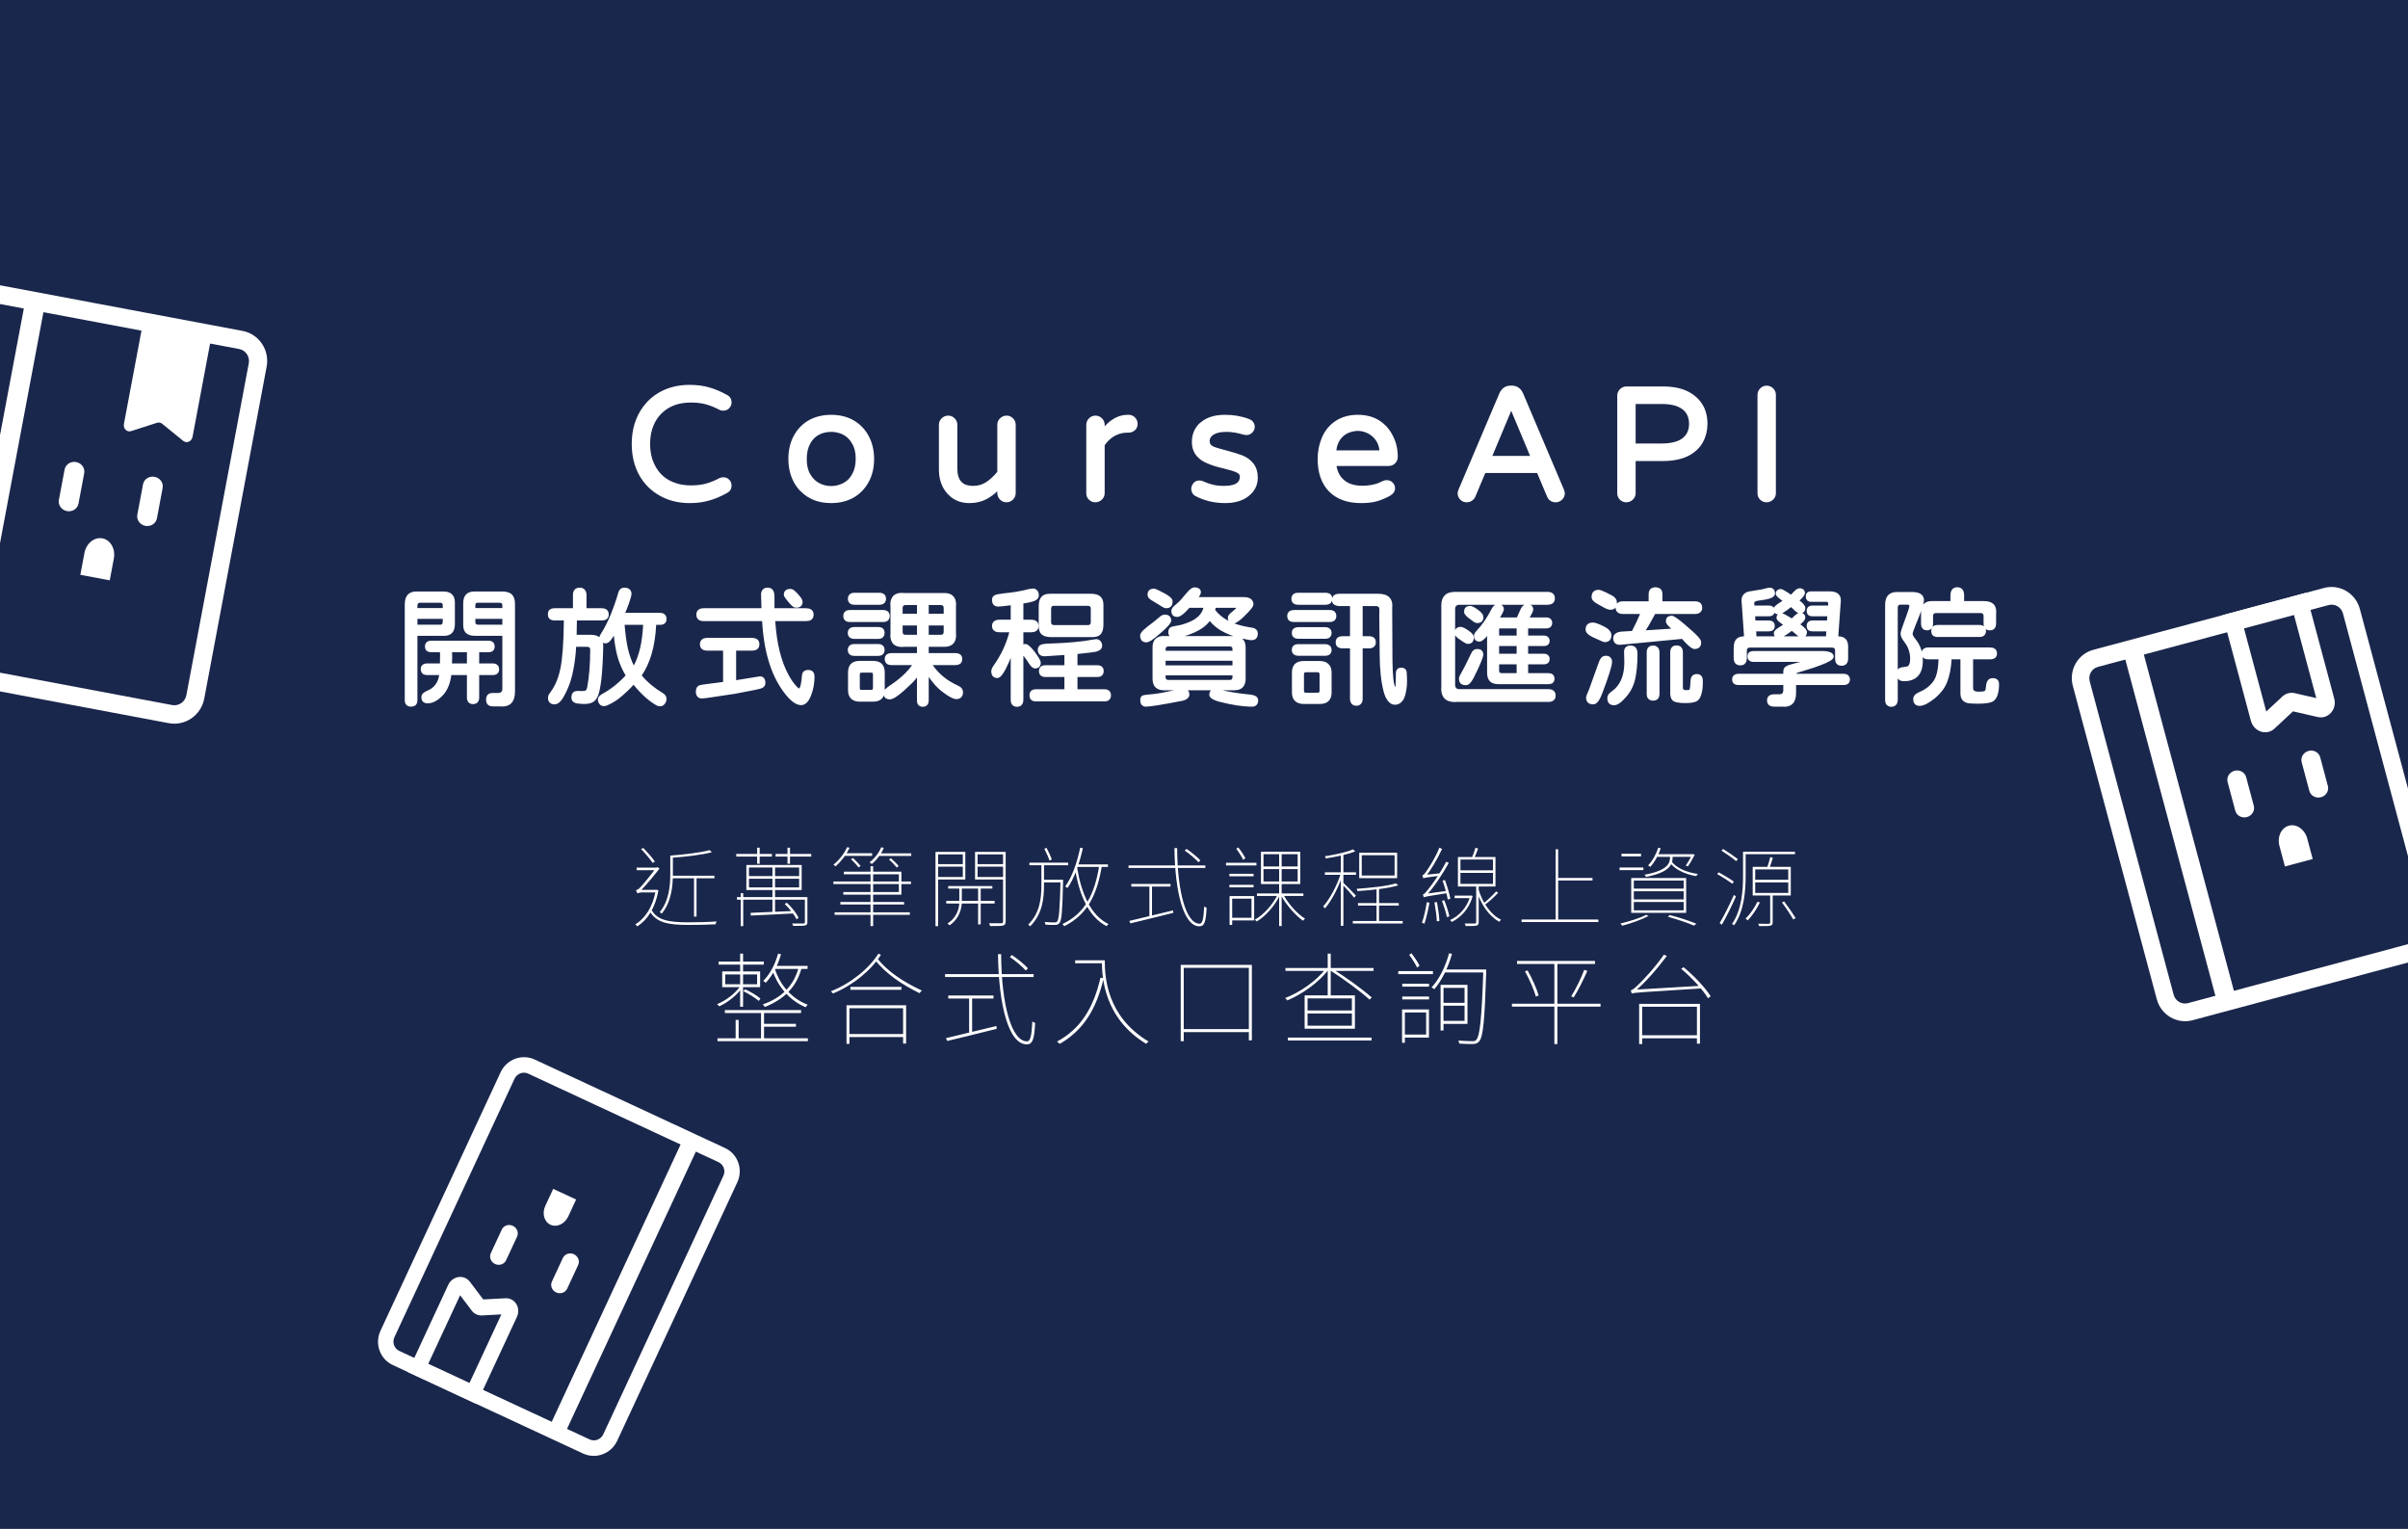 <svg width="1440" height="914" viewBox="0 0 1440 914" fill="none" xmlns="http://www.w3.org/2000/svg">
<rect x="0" y="0" width="1440" height="914" fill="#808080" stroke="none"/>
<g clip-path="url(#clip0_2_50)">
<rect width="1440" height="914" fill="#1A274C"/>
<path d="M377.781 265.336C377.781 256.635 380.109 249.173 384.764 242.949C387.442 239.393 390.727 236.535 394.617 234.376C399.846 231.518 405.777 230.089 412.409 230.089C416.745 230.089 420.635 230.597 424.079 231.613C427.523 232.566 431.062 234.058 434.697 236.09C436.546 236.979 437.471 238.535 437.471 240.758C437.471 241.965 436.993 243.076 436.036 244.092C435.079 245.045 433.9 245.521 432.497 245.521C431.604 245.521 430.87 245.362 430.297 245.045C427.427 243.521 424.685 242.409 422.07 241.711C419.519 241.012 416.586 240.663 413.27 240.663C407.977 240.663 403.513 241.742 399.878 243.902C396.307 245.997 393.564 248.887 391.651 252.57C389.738 256.254 388.782 260.541 388.782 265.431C388.782 270.321 389.738 274.576 391.651 278.196C394.266 283.404 398.379 286.928 403.991 288.77C406.733 289.723 409.794 290.199 413.174 290.199C416.554 290.199 419.519 289.85 422.07 289.151C424.685 288.453 427.427 287.341 430.297 285.817C430.87 285.5 431.604 285.341 432.497 285.341C433.963 285.341 435.143 285.817 436.036 286.77C436.993 287.659 437.471 288.834 437.471 290.294C437.471 292.327 436.546 293.819 434.697 294.772C431.062 296.804 427.523 298.296 424.079 299.249C420.635 300.265 416.745 300.773 412.409 300.773C405.84 300.773 399.973 299.344 394.808 296.486C389.451 293.565 385.274 289.437 382.277 284.102C379.28 278.704 377.781 272.449 377.781 265.336ZM477.283 292.104C473.393 287.278 471.448 281.34 471.448 274.29C471.448 269.21 472.5 264.669 474.605 260.668C476.773 256.603 479.802 253.46 483.692 251.237C487.582 249.078 492.046 247.998 497.084 247.998C502.122 247.998 506.554 249.078 510.38 251.237C514.334 253.523 517.364 256.667 519.468 260.668C521.636 264.669 522.72 269.242 522.72 274.386C522.72 279.53 521.668 284.07 519.563 288.008C517.332 292.136 514.271 295.312 510.38 297.534C506.491 299.694 502.026 300.773 496.988 300.773C489.591 300.773 483.565 298.455 478.909 293.819C478.335 293.311 477.793 292.74 477.283 292.104ZM509.52 265.145C507.607 261.716 504.737 259.556 500.911 258.667C499.699 258.35 498.583 258.191 497.562 258.191C496.606 258.191 495.841 258.223 495.267 258.286C494.693 258.35 494.087 258.445 493.449 258.572C489.432 259.461 486.466 261.652 484.553 265.145C483.15 267.622 482.449 270.734 482.449 274.481C482.449 278.228 483.15 281.244 484.553 283.531C485.318 284.801 486.115 285.849 486.945 286.674C487.774 287.5 488.73 288.199 489.814 288.77C491.983 289.977 494.406 290.58 497.084 290.58C499.507 290.58 501.867 290.009 504.163 288.865C506.459 287.722 508.276 285.912 509.615 283.435C511.018 280.959 511.72 277.878 511.72 274.195C511.72 270.511 510.986 267.495 509.52 265.145ZM561.48 280.959V253.904C561.48 252.444 562.022 251.173 563.106 250.094C564.254 249.014 565.562 248.474 567.028 248.474C568.559 248.474 569.834 249.014 570.855 250.094C571.939 251.11 572.481 252.38 572.481 253.904V280.006C572.481 283.753 573.342 286.484 575.064 288.199C576.594 289.723 578.858 290.485 581.855 290.485C584.725 290.485 587.276 289.786 589.508 288.389C591.803 286.928 594.099 284.833 596.395 282.102V253.904C596.395 252.444 596.937 251.173 598.021 250.094C599.169 249.014 600.476 248.474 601.943 248.474C603.474 248.474 604.749 249.014 605.769 250.094C606.854 251.11 607.396 252.38 607.396 253.904V294.772C607.396 296.232 606.854 297.534 605.769 298.677C604.685 299.757 603.378 300.297 601.848 300.297C600.381 300.297 599.105 299.757 598.021 298.677C596.937 297.598 596.395 296.296 596.395 294.772V293.724C594.291 295.692 592.091 297.28 589.795 298.487C586.861 300.011 583.513 300.773 579.751 300.773C574.649 300.773 570.472 299.122 567.22 295.819C565.817 294.422 564.637 292.803 563.68 290.961C562.214 287.976 561.48 284.642 561.48 280.959ZM660.599 254.857C664.745 250.284 669.368 247.998 674.471 247.998H674.949C676.479 247.998 677.754 248.538 678.774 249.617C679.795 250.697 680.306 251.967 680.306 253.428C680.306 254.952 679.763 256.222 678.678 257.238C677.596 258.191 676.288 258.667 674.758 258.667H674.28C669.879 258.667 666.084 260.255 662.896 263.43C662.066 264.256 661.301 265.177 660.599 266.193V294.867C660.599 296.328 660.058 297.598 658.973 298.677C657.826 299.757 656.487 300.297 654.957 300.297C653.49 300.297 652.215 299.757 651.13 298.677C650.109 297.661 649.6 296.391 649.6 294.867V254C649.6 252.539 650.141 251.237 651.226 250.094C652.31 249.014 653.586 248.474 655.053 248.474C656.583 248.474 657.889 249.014 658.973 250.094C660.058 251.173 660.599 252.475 660.599 254V254.857ZM712.752 294.105C712.497 293.533 712.369 292.993 712.369 292.485C712.369 291.977 712.402 291.565 712.465 291.247C712.528 290.93 712.623 290.644 712.752 290.39C713.008 289.755 713.391 289.151 713.899 288.58C714.792 287.69 715.909 287.246 717.248 287.246C718.013 287.246 718.745 287.405 719.447 287.722C721.553 288.675 723.561 289.373 725.474 289.818C727.451 290.263 729.62 290.485 731.978 290.485C735.997 290.485 738.739 289.755 740.206 288.294C741.034 287.468 741.449 286.325 741.449 284.864C741.449 283.912 740.876 283.15 739.728 282.578C738.196 281.816 735.581 280.991 731.883 280.101C728.184 279.276 725.061 278.323 722.509 277.243C719.576 276.164 717.215 274.544 715.431 272.385C713.645 270.162 712.752 267.432 712.752 264.192C712.752 259.874 714.186 256.254 717.057 253.333L718.109 252.475C721.616 249.49 726.43 247.998 732.552 247.998C737.783 247.998 742.534 248.824 746.806 250.475C747.891 250.792 748.751 251.396 749.388 252.285C750.027 253.11 750.344 254.063 750.344 255.143C750.344 256.476 749.836 257.651 748.814 258.667C747.858 259.62 746.711 260.096 745.372 260.096H745.274L743.84 259.906C740.078 258.763 736.603 258.191 733.415 258.191C729.268 258.191 726.334 259.048 724.613 260.763C723.785 261.589 723.37 262.573 723.37 263.716C723.37 265.113 724.039 266.161 725.378 266.86C726.973 267.559 729.683 268.384 733.51 269.337C737.335 270.353 740.428 271.305 742.788 272.195C745.594 273.274 747.858 274.925 749.579 277.148C751.301 279.371 752.163 282.165 752.163 285.531C752.163 289.977 750.377 293.629 746.806 296.486C743.299 299.344 738.548 300.773 732.552 300.773C726.047 300.773 720.054 299.312 714.568 296.391C713.677 295.819 713.071 295.057 712.752 294.105ZM787.958 274.386C787.958 269.876 788.819 265.59 790.54 261.525C792.326 257.334 795.069 254.031 798.766 251.618C802.464 249.205 806.865 247.998 811.968 247.998C817.006 247.998 821.309 249.141 824.882 251.427C828.324 253.65 831.004 256.667 832.916 260.477C834.894 264.288 835.883 268.511 835.883 273.147C835.883 274.671 835.339 275.973 834.255 277.053C833.236 278.069 831.927 278.577 830.334 278.577H799.246C799.883 282.26 801.413 285.087 803.836 287.055C806.45 289.278 810.053 290.39 814.646 290.39C818.153 290.39 821.309 289.882 824.117 288.865C825.073 288.484 826.062 288.04 827.081 287.532C827.655 287.214 828.389 287.055 829.28 287.055C830.684 287.055 831.864 287.532 832.82 288.484C833.777 289.437 834.255 290.58 834.255 291.914C834.255 293.756 833.203 295.28 831.099 296.486C828.357 297.947 825.742 299.027 823.254 299.725C820.768 300.424 817.642 300.773 813.881 300.773C805.718 300.773 799.342 298.455 794.749 293.819C790.22 289.12 787.958 282.642 787.958 274.386ZM824.786 269.242C824.849 269.242 824.882 269.242 824.882 269.242C824.882 269.178 824.882 269.146 824.882 269.146C824.625 266.796 823.925 264.828 822.776 263.24C821.5 261.398 819.874 260.001 817.899 259.048C815.984 258.096 814.039 257.62 812.064 257.62C810.086 257.62 808.078 258.064 806.037 258.953C803.038 260.414 800.967 262.795 799.82 266.098C799.5 267.05 799.276 268.098 799.15 269.242H824.786ZM871.677 294.867C871.677 294.232 871.868 293.47 872.251 292.581L896.643 235.138C897.28 233.74 898.141 232.629 899.225 231.803C900.373 230.978 901.711 230.565 903.244 230.565H904.2C906.623 230.565 908.568 231.613 910.035 233.709C910.289 234.153 910.546 234.63 910.8 235.138L935.192 292.581C935.575 293.533 935.766 294.295 935.766 294.867C935.766 296.391 935.225 297.661 934.141 298.677C933.119 299.757 931.843 300.297 930.313 300.297C928.721 300.297 927.412 299.789 926.391 298.773C925.882 298.265 925.467 297.629 925.148 296.867L919.217 282.769H888.224L882.293 296.867C881.848 297.947 881.146 298.773 880.19 299.344C879.297 299.979 878.277 300.297 877.128 300.297C875.535 300.297 874.226 299.757 873.207 298.677C872.186 297.598 871.677 296.328 871.677 294.867ZM915.01 272.576L903.722 245.616L892.434 272.576H915.01ZM967.123 294.867V236.567C967.123 235.106 967.664 233.804 968.748 232.661C969.833 231.581 971.108 231.041 972.575 231.041H994.384C1000.57 231.041 1005.67 232.089 1009.69 234.185C1014.73 236.852 1018.11 240.631 1019.83 245.521C1020.66 247.934 1021.07 250.538 1021.07 253.333C1021.07 257.27 1020.21 260.858 1018.49 264.097C1016.64 267.654 1013.68 270.48 1009.59 272.576C1005.51 274.608 1000.44 275.624 994.384 275.624H978.124V294.867C978.124 296.328 977.58 297.598 976.496 298.677C975.348 299.757 974.01 300.297 972.48 300.297C971.013 300.297 969.737 299.757 968.653 298.677C967.633 297.661 967.123 296.391 967.123 294.867ZM1010.07 253.333C1010.07 249.522 1008.7 246.601 1005.96 244.569C1003.22 242.536 999.071 241.52 993.523 241.52H978.219C978.219 241.52 978.187 241.52 978.124 241.52C978.124 241.52 978.124 241.552 978.124 241.615V265.145H993.523C999.071 265.145 1003.25 264.129 1006.05 262.097L1007.2 261.049C1009.12 259.144 1010.07 256.572 1010.07 253.333ZM1050.99 294.867V236.09C1050.99 234.63 1051.54 233.328 1052.62 232.184C1053.71 231.105 1054.98 230.565 1056.45 230.565C1057.98 230.565 1059.28 231.105 1060.37 232.184C1061.45 233.264 1061.99 234.566 1061.99 236.09V294.867C1061.99 296.328 1061.45 297.598 1060.37 298.677C1059.22 299.757 1057.88 300.297 1056.35 300.297C1054.88 300.297 1053.61 299.757 1052.53 298.677C1051.5 297.661 1050.99 296.391 1050.99 294.867Z" fill="white"/>
<path d="M272.028 373.023C272.028 377.762 269.861 380.131 265.528 380.131C265.375 380.131 265.196 380.131 264.993 380.131H249.622V418.497C249.622 419.822 249.29 420.815 248.628 421.478C247.965 422.14 247.022 422.471 245.798 422.471C244.626 422.471 243.708 422.14 243.045 421.478C242.382 420.815 242.051 419.822 242.051 418.497V361.33C242.051 358.681 242.688 356.694 243.963 355.369C245.135 354.197 246.869 353.611 249.163 353.611C249.367 353.611 249.571 353.611 249.775 353.611H264.993C267.44 353.611 269.224 354.197 270.346 355.369C271.467 356.49 272.028 358.095 272.028 360.184C272.028 360.337 272.028 360.515 272.028 360.719V373.023ZM307.97 413.3C307.97 419.363 305.395 422.395 300.246 422.395C299.94 422.395 299.609 422.37 299.252 422.319H294.817C293.44 422.319 292.395 421.962 291.681 421.248C291.018 420.586 290.687 419.618 290.687 418.344C290.687 417.02 291.018 416.001 291.681 415.287C292.395 414.625 293.389 414.294 294.664 414.294H297.875C299.15 414.294 299.94 413.835 300.246 412.918C300.348 412.612 300.399 412.256 300.399 411.848V380.131H284.11C281.663 380.131 279.828 379.545 278.605 378.373C277.534 377.303 276.999 375.724 276.999 373.635C276.999 373.431 276.999 373.227 276.999 373.023V360.719C276.999 355.98 279.267 353.611 283.805 353.611C283.907 353.611 284.009 353.611 284.11 353.611H300.246C302.948 353.611 304.911 354.222 306.134 355.445C307.358 356.668 307.97 358.528 307.97 361.024C307.97 361.126 307.97 361.228 307.97 361.33V413.3ZM264.763 361.865C264.763 361.356 264.636 360.974 264.381 360.719C264.177 360.464 263.794 360.337 263.234 360.337H251.304C250.743 360.337 250.335 360.464 250.081 360.719C249.826 360.974 249.673 361.381 249.622 361.942V363.547H264.763V361.865ZM300.399 361.942C300.399 361.279 300.195 360.821 299.787 360.566C299.481 360.464 299.124 360.388 298.717 360.337H285.793C285.232 360.337 284.824 360.464 284.569 360.719C284.365 360.923 284.263 361.305 284.263 361.865V363.547H300.399V361.942ZM249.622 373.482H263.234C263.845 373.482 264.279 373.278 264.534 372.871C264.636 372.616 264.712 372.285 264.763 371.877V369.966H249.622V373.482ZM300.399 373.482V369.966H284.263V371.877C284.263 372.437 284.391 372.845 284.646 373.1C284.901 373.304 285.283 373.431 285.793 373.482H300.399ZM286.557 403.594V416.969C286.557 418.293 286.226 419.287 285.564 419.949C284.901 420.612 284.009 420.943 282.887 420.943C281.765 420.943 280.873 420.612 280.21 419.949C279.548 419.287 279.216 418.293 279.216 416.969V403.594H269.887C269.224 408.791 267.516 412.842 264.763 415.746C261.755 418.905 258.722 420.484 255.663 420.484C254.49 420.484 253.573 420.153 252.91 419.491C252.298 418.879 251.992 417.962 251.992 416.739C251.992 415.16 253.19 413.886 255.587 412.918C259.614 411.237 261.959 408.129 262.622 403.594H255.434C253.853 403.594 252.757 403.084 252.145 402.065C251.788 401.505 251.61 400.843 251.61 400.079C251.61 399.06 251.916 398.244 252.528 397.633C253.19 396.97 254.159 396.639 255.434 396.639H263.081L263.157 391.442L263.081 389.914H257.957C256.683 389.914 255.714 389.608 255.051 388.997C254.439 388.334 254.134 387.494 254.134 386.475C254.134 385.456 254.439 384.64 255.051 384.029C255.714 383.367 256.683 383.035 257.957 383.035H291.987C293.721 383.035 294.867 383.596 295.428 384.717C295.683 385.226 295.811 385.838 295.811 386.551C295.811 387.57 295.505 388.385 294.893 388.997C294.281 389.608 293.313 389.914 291.987 389.914H286.557V396.639H294.664C295.938 396.639 296.881 396.97 297.493 397.633C298.156 398.244 298.487 399.085 298.487 400.155C298.487 401.174 298.181 401.989 297.569 402.601C296.907 403.263 295.938 403.594 294.664 403.594H286.557ZM279.216 396.639V389.914H270.346L270.422 392.818L270.269 396.639H279.216ZM398.598 417.886C398.598 418.599 398.445 419.236 398.139 419.796C397.833 420.408 397.528 420.867 397.221 421.172C396.508 421.886 395.692 422.242 394.774 422.242C393.857 422.242 393.041 422.013 392.327 421.554C387.892 419.007 383.405 414.956 378.868 409.402C376.829 411.695 374.484 413.963 371.833 416.205C369.233 418.497 366.327 420.332 363.115 421.707C362.401 422.013 361.764 422.166 361.203 422.166C359.623 422.166 358.527 421.427 357.915 419.949C357.66 419.389 357.533 418.829 357.533 418.268C357.533 417.045 358.297 415.975 359.827 415.058C365.027 412.256 369.794 408.511 374.127 403.823C371.935 400.104 370.303 396.308 369.233 392.436C368.213 388.563 367.499 384.437 367.091 380.055C365.919 381.838 365.129 382.933 364.721 383.341C363.854 384.207 362.962 384.64 362.045 384.64C361.28 384.64 360.515 384.334 359.75 383.723C358.884 383.061 358.45 382.246 358.45 381.278C358.45 380.564 358.731 379.8 359.291 378.985C361.484 375.571 363.472 371.673 365.256 367.291C367.041 362.91 368.545 358.553 369.768 354.222C370.176 352.796 370.992 351.879 372.215 351.471C372.623 351.369 373.031 351.318 373.439 351.318C374.764 351.318 375.835 351.7 376.65 352.465C377.313 353.178 377.645 354.044 377.645 355.063C377.645 355.369 377.594 355.751 377.492 356.21C376.574 359.674 375.376 363.062 373.898 366.374H394.698C396.176 366.374 397.272 366.884 397.986 367.903C398.394 368.463 398.598 369.151 398.598 369.966C398.598 371.087 398.292 371.953 397.68 372.565C397.018 373.227 396.023 373.558 394.698 373.558H392.404C392.047 380.233 391.129 386.067 389.651 391.06C388.172 396.002 386.21 400.257 383.762 403.823C387.076 407.797 391.282 411.313 396.38 414.37C397.859 415.236 398.598 416.408 398.598 417.886ZM364.033 367.291C364.033 369.737 362.554 370.96 359.597 370.96H344.991C344.991 373.304 344.94 376.157 344.838 379.52H353.327C355.876 379.52 357.788 380.157 359.062 381.43C360.184 382.551 360.744 384.105 360.744 386.092C360.744 388.029 360.693 389.888 360.592 391.671C360.49 395.238 360.26 399.11 359.903 403.288C359.546 407.466 358.986 411.084 358.221 414.141C357.609 416.485 356.64 418.192 355.315 419.262C354.04 420.332 352.052 420.867 349.35 420.867C348.33 420.867 347.107 420.79 345.679 420.637C344.303 420.484 343.283 420.077 342.62 419.415C342.009 418.752 341.703 417.962 341.703 417.045C341.703 415.568 342.111 414.497 342.927 413.835C343.538 413.326 344.482 413.071 345.756 413.071C346.062 413.071 346.291 413.071 346.444 413.071C346.648 413.071 346.827 413.096 346.98 413.147C347.285 413.147 347.668 413.147 348.126 413.147C349.299 413.147 350.038 412.995 350.344 412.689C350.701 412.332 350.956 411.823 351.109 411.16C352.333 404.639 352.944 397.047 352.944 388.385C352.944 387.825 352.817 387.417 352.562 387.162C352.256 386.857 351.746 386.704 351.033 386.704H344.532C344.278 391.544 343.717 396.13 342.85 400.46C342.034 404.792 340.913 408.536 339.485 411.695C337.803 415.568 336.273 418.192 334.897 419.567C333.877 420.586 332.756 421.096 331.532 421.096C330.36 421.096 329.417 420.739 328.703 420.026C328.04 419.363 327.709 418.472 327.709 417.351C327.709 416.638 327.836 416.001 328.091 415.44C328.397 414.931 328.805 414.319 329.314 413.606C332.016 409.988 333.954 405.326 335.126 399.62C335.738 396.767 336.222 392.843 336.579 387.85C336.936 382.806 337.14 377.176 337.191 370.96H331.915C330.436 370.96 329.314 370.603 328.55 369.89C327.938 369.279 327.632 368.387 327.632 367.215C327.632 366.094 327.938 365.228 328.55 364.616L328.779 364.464C329.442 363.903 330.487 363.623 331.915 363.623H342.62V355.751C342.62 354.273 343.003 353.153 343.768 352.388C344.482 351.675 345.45 351.318 346.674 351.318C347.948 351.318 348.942 351.726 349.656 352.541C350.37 353.305 350.727 354.375 350.727 355.751V363.623H359.597C362.197 363.623 363.651 364.616 363.956 366.604C364.007 366.807 364.033 367.037 364.033 367.291ZM373.515 373.558C374.025 379.52 374.713 384.386 375.58 388.156C376.498 391.875 377.645 395.111 379.021 397.862C382.233 391.901 384.094 383.8 384.604 373.558H373.515ZM487.085 404.511C487.085 408.587 486.371 412.409 484.944 415.975C483.465 419.695 481.503 421.554 479.056 421.554C475.946 421.554 472.428 418.879 468.503 413.53C464.628 408.231 461.645 402.015 459.555 394.881C457.465 387.748 456.19 379.902 455.732 371.342H420.937C419.357 371.342 418.209 370.985 417.496 370.272C416.782 369.559 416.425 368.642 416.425 367.521C416.425 366.349 416.756 365.432 417.419 364.769C418.184 364.005 419.357 363.623 420.937 363.623H455.349C455.196 358.324 455.12 355.496 455.12 355.14C455.12 354.783 455.196 354.35 455.349 353.84C455.553 353.28 455.834 352.796 456.19 352.388C456.904 351.675 457.848 351.318 459.02 351.318C461.773 351.318 463.15 353.127 463.15 356.745V363.623H481.809C484.205 363.623 485.709 364.413 486.32 365.992C486.473 366.451 486.55 366.96 486.55 367.521C486.55 368.998 485.989 370.068 484.867 370.731C484.103 371.138 483.083 371.342 481.809 371.342H463.608C464.475 384.589 467.101 395.264 471.485 403.365C472.912 406.014 474.493 408.307 476.226 410.243C476.991 411.058 477.552 411.517 477.909 411.619C478.622 411.058 479.183 408.485 479.591 403.9C479.642 402.779 479.999 401.938 480.661 401.378C481.324 400.817 482.216 400.537 483.338 400.537C484.51 400.537 485.428 400.868 486.091 401.531C486.754 402.193 487.085 403.187 487.085 404.511ZM468.732 355.598C468.732 354.528 469.038 353.687 469.649 353.076C470.312 352.414 471.332 352.083 472.708 352.083C473.422 352.083 474.212 352.414 475.079 353.076C475.742 353.637 476.506 354.401 477.373 355.369C479.107 357.254 479.973 358.732 479.973 359.802C479.973 360.872 479.642 361.738 478.979 362.4C478.367 363.012 477.373 363.317 475.997 363.317C475.487 363.317 474.977 363.164 474.467 362.859C474.009 362.553 473.55 362.171 473.091 361.712C472.071 360.693 471.077 359.521 470.108 358.197C469.802 357.789 469.497 357.356 469.191 356.897C468.885 356.388 468.732 355.955 468.732 355.598ZM456.343 411.007C455.63 411.517 453.896 412.026 451.143 412.536L439.672 414.752L422.313 417.351C420.733 417.504 419.841 417.58 419.637 417.58C418.617 417.58 417.776 417.224 417.113 416.51C416.451 415.797 416.119 414.752 416.119 413.377C416.17 411.746 416.68 410.625 417.649 410.014C418.362 409.606 419.866 409.275 422.161 409.02C424.047 408.817 427.463 408.383 432.408 407.721V388.997H423.078C421.498 388.997 420.325 388.614 419.561 387.85C418.898 387.188 418.566 386.296 418.566 385.175C418.566 384.054 418.898 383.163 419.561 382.5C420.325 381.736 421.498 381.354 423.078 381.354H449.614C451.194 381.354 452.367 381.736 453.131 382.5C453.794 383.163 454.126 384.054 454.126 385.175C454.126 386.296 453.794 387.188 453.131 387.85C452.367 388.614 451.194 388.997 449.614 388.997H440.208V406.651L453.896 404.435C454.151 404.384 454.406 404.358 454.661 404.358C455.528 404.358 456.242 404.689 456.802 405.352C457.414 406.014 457.72 406.957 457.72 408.18C457.72 409.352 457.261 410.294 456.343 411.007ZM555.384 418.727C555.384 420 555.052 420.943 554.389 421.554C553.778 422.217 552.937 422.548 551.866 422.548C550.796 422.548 549.929 422.217 549.266 421.554C548.654 420.943 548.348 420 548.348 418.727V405.046C547.685 405.912 547.074 406.651 546.513 407.263C546.003 407.823 545.493 408.332 544.984 408.791C543.862 409.912 542.332 411.339 540.395 413.071C536.572 416.434 533.844 418.115 532.213 418.115C530.938 418.115 529.969 417.784 529.307 417.122C528.644 416.459 528.313 415.491 528.313 414.217C528.313 413.504 528.695 412.765 529.46 412.001C530.275 411.186 531.346 410.345 532.672 409.479C535.781 407.441 538.713 405.072 541.466 402.371C543.046 400.741 544.372 399.161 545.442 397.633H533.283C531.856 397.633 530.785 397.302 530.072 396.639C529.409 395.926 529.077 395.06 529.077 394.041C529.077 392.971 529.383 392.13 529.995 391.519C530.709 390.805 531.805 390.449 533.283 390.449H548.348V386.704H540.472C540.115 386.755 539.758 386.78 539.401 386.78C536.189 386.78 534.099 385.634 533.13 383.341C532.672 382.373 532.442 381.201 532.442 379.825C532.442 379.469 532.468 379.112 532.519 378.755V362.477C532.468 362.12 532.442 361.738 532.442 361.33C532.442 360.872 532.468 360.362 532.519 359.802C532.62 359.19 532.824 358.553 533.13 357.891C534.099 355.598 536.189 354.452 539.401 354.452C539.758 354.452 540.115 354.477 540.472 354.528H563.719C564.025 354.528 564.356 354.528 564.713 354.528C567.007 354.528 568.74 355.114 569.915 356.286C571.138 357.458 571.748 359.165 571.748 361.407C571.748 361.763 571.722 362.12 571.673 362.477V378.755C571.722 379.112 571.748 379.469 571.748 379.825C571.748 382.067 571.138 383.774 569.915 384.946C568.74 386.118 567.007 386.704 564.713 386.704C564.356 386.704 564.025 386.704 563.719 386.704H555.384V390.449H571.138C572.665 390.449 573.787 390.805 574.502 391.519C575.112 392.13 575.419 392.971 575.419 394.041C575.419 395.06 575.112 395.9 574.502 396.563C573.739 397.276 572.616 397.633 571.138 397.633H557.754C560.762 401.862 564.407 405.225 568.691 407.721C569.963 408.485 571.34 409.199 572.818 409.861C574.858 410.778 575.879 412.103 575.879 413.835C575.879 415.211 575.52 416.23 574.809 416.892C574.146 417.606 573.177 417.962 571.902 417.962C570.068 417.962 567.186 416.434 563.26 413.377C560.66 411.39 558.035 408.511 555.384 404.741V418.727ZM508.048 360.566C507.385 359.904 507.053 359.037 507.053 357.967C507.053 356.897 507.385 356.031 508.048 355.369C508.71 354.707 509.755 354.375 511.183 354.375H525.636C527.114 354.375 528.185 354.707 528.848 355.369C529.511 356.031 529.842 356.897 529.842 357.967C529.842 358.477 529.791 358.885 529.689 359.19C529.485 359.751 529.23 360.184 528.924 360.489C528.211 361.203 527.114 361.559 525.636 361.559H511.183C509.755 361.559 508.71 361.228 508.048 360.566ZM548.348 366.909V361.712H541.619C540.956 361.712 540.472 361.865 540.166 362.171C539.911 362.426 539.784 362.884 539.784 363.547V366.909H548.348ZM564.331 363.547C564.331 362.884 564.178 362.426 563.872 362.171C563.617 361.865 563.158 361.712 562.496 361.712H555.384V366.909H564.331V363.547ZM505.294 370.883C504.632 370.221 504.301 369.355 504.301 368.285C504.301 367.215 504.632 366.349 505.294 365.686C505.957 365.024 506.977 364.693 508.353 364.693H528.007C529.383 364.693 530.403 365.024 531.066 365.686C531.728 366.349 532.06 367.215 532.06 368.285C532.06 369.355 531.728 370.221 531.066 370.883C530.403 371.546 529.383 371.877 528.007 371.877H508.353C506.977 371.877 505.957 371.546 505.294 370.883ZM548.348 379.52V373.941H539.784V377.685C539.784 378.501 540.013 379.036 540.472 379.29C540.777 379.443 541.16 379.52 541.619 379.52H548.348ZM555.384 379.52H562.496C563.158 379.52 563.617 379.392 563.872 379.138C564.178 378.832 564.331 378.348 564.331 377.685V373.941H555.384V379.52ZM506.977 378.45C506.977 377.38 507.308 376.514 507.971 375.851C508.634 375.189 509.654 374.858 511.03 374.858H525.024C526.401 374.858 527.421 375.189 528.083 375.851C528.695 376.463 529.001 377.303 529.001 378.373C529.001 379.443 528.67 380.309 528.007 380.972C527.344 381.634 526.35 381.965 525.024 381.965H511.03C509.654 381.965 508.609 381.609 507.895 380.895C507.283 380.284 506.977 379.469 506.977 378.45ZM511.03 392.13C509.654 392.13 508.634 391.799 507.971 391.137C507.308 390.474 506.977 389.633 506.977 388.614C506.977 387.544 507.308 386.678 507.971 386.016C508.634 385.353 509.654 385.022 511.03 385.022H525.024C526.35 385.022 527.344 385.353 528.007 386.016C528.67 386.678 529.001 387.544 529.001 388.614C529.001 389.379 528.823 390.041 528.466 390.602C527.854 391.621 526.707 392.13 525.024 392.13H511.03ZM507.13 412.612V401.989C507.13 399.747 507.716 398.041 508.889 396.869C510.061 395.697 511.82 395.111 514.165 395.111H522.042C524.387 395.111 526.146 395.697 527.318 396.869C528.491 398.041 529.077 399.747 529.077 401.989V412.459C529.077 415.568 528.007 417.657 525.865 418.727C524.795 419.236 523.52 419.491 522.042 419.491H514.165C511.871 419.491 510.112 418.879 508.889 417.657C507.716 416.485 507.13 414.803 507.13 412.612ZM522.042 411.313V403.212C522.042 402.703 521.915 402.397 521.66 402.295C521.456 402.193 521.201 402.142 520.895 402.142H515.313C514.854 402.142 514.548 402.218 514.395 402.371C514.242 402.524 514.165 402.804 514.165 403.212V411.313C514.165 411.721 514.242 412.026 514.395 412.23C514.599 412.383 514.905 412.459 515.313 412.459H520.895C521.303 412.459 521.583 412.383 521.736 412.23C521.94 412.026 522.042 411.721 522.042 411.313ZM611.982 418.268C611.982 419.746 611.626 420.815 610.912 421.478C610.249 422.191 609.332 422.548 608.158 422.548C607.035 422.548 606.119 422.191 605.404 421.478C604.742 420.815 604.412 419.746 604.412 418.268V393.276C603.645 395.314 602.729 397.378 601.658 399.467C600.536 401.709 599.518 403.288 598.598 404.206C597.834 404.97 597.097 405.352 596.382 405.352C595.312 405.352 594.47 405.046 593.857 404.435C593.146 403.721 592.787 402.677 592.787 401.301C592.787 400.282 593.348 399.008 594.47 397.48C598.65 391.57 601.684 385.073 603.57 377.991H597.681C596.102 377.991 594.953 377.609 594.242 376.845C593.576 376.233 593.247 375.367 593.247 374.246C593.247 373.125 593.576 372.259 594.242 371.648C594.953 370.883 596.102 370.501 597.681 370.501H604.412V361.865C600.588 362.375 598.089 362.629 596.917 362.629C595.795 362.629 594.904 362.298 594.242 361.636C593.576 360.974 593.247 359.954 593.247 358.579C593.247 357.662 593.527 356.923 594.089 356.362L595.005 355.751C595.922 355.343 597.834 354.987 600.741 354.681C606.044 354.172 610.886 353.331 615.271 352.159C616.543 351.955 617.336 351.853 617.64 351.853C618.661 351.853 619.476 352.184 620.087 352.847C620.853 353.56 621.235 354.605 621.235 355.98C621.235 357.101 620.648 358.044 619.476 358.808C618.455 359.521 615.959 360.184 611.982 360.795V370.501H616.648C618.227 370.501 619.375 370.883 620.087 371.648C620.752 372.259 621.082 373.125 621.082 374.246C621.082 375.826 620.446 376.921 619.17 377.533C618.507 377.838 617.666 377.991 616.648 377.991H611.982V385.252C612.337 385.099 612.696 385.022 613.052 385.022C613.46 385.022 613.793 385.073 614.047 385.175C615.271 385.736 616.876 387.29 618.863 389.837C620.139 391.57 621.03 392.92 621.542 393.888C622.103 394.856 622.384 395.595 622.384 396.104C622.384 397.531 621.897 398.55 620.928 399.161C620.419 399.467 619.783 399.62 619.016 399.62C617.793 399.62 616.595 398.677 615.424 396.792C614.504 395.314 613.359 393.709 611.982 391.977V418.268ZM652.512 354.987C657.407 354.987 659.854 357.152 659.854 361.483C659.854 361.789 659.854 362.069 659.854 362.324V373.558C659.854 376.208 659.24 378.144 658.017 379.367C656.999 380.386 655.442 380.895 653.354 380.895C653.1 380.895 652.819 380.895 652.512 380.895H628.501C625.849 380.895 623.911 380.284 622.687 379.061C621.669 377.991 621.16 376.437 621.16 374.399C621.16 374.093 621.16 373.813 621.16 373.558V362.324C621.16 357.432 623.327 354.987 627.66 354.987C627.963 354.987 628.244 354.987 628.501 354.987H652.512ZM650.6 373.711C651.162 373.711 651.569 373.584 651.824 373.329C652.131 373.074 652.284 372.641 652.284 372.03V363.852C652.284 363.292 652.157 362.884 651.899 362.629C651.644 362.375 651.21 362.222 650.6 362.171H630.26C629.699 362.171 629.291 362.298 629.036 362.553C628.779 362.808 628.629 363.241 628.576 363.852V372.03C628.576 372.59 628.704 372.998 628.958 373.253C629.213 373.507 629.647 373.66 630.26 373.711H650.6ZM619.476 419.338C618.201 419.338 617.232 419.007 616.569 418.344C615.959 417.733 615.652 416.841 615.652 415.669C615.652 414.549 615.959 413.682 616.569 413.071C617.232 412.409 618.201 412.078 619.476 412.078H636.528V404.741H625.134C623.862 404.741 622.893 404.409 622.23 403.747C621.617 403.136 621.31 402.295 621.31 401.225C621.31 400.155 621.617 399.314 622.23 398.703C622.893 398.041 623.862 397.709 625.134 397.709H636.528V391.595C628.831 392.105 624.906 392.359 624.752 392.359C623.376 392.359 622.331 392.003 621.617 391.29C620.955 390.627 620.622 389.71 620.622 388.538C620.622 388.029 620.674 387.621 620.775 387.315C621.03 386.602 621.437 386.067 621.999 385.71C622.765 385.099 624.958 384.768 628.576 384.717C638.417 384.411 646.828 383.621 653.811 382.348C654.679 382.195 655.266 382.118 655.57 382.118C656.539 382.118 657.328 382.449 657.942 383.112C658.705 383.825 659.09 384.844 659.09 386.169C659.09 386.933 658.783 387.621 658.17 388.232C657.56 388.844 656.539 389.328 655.113 389.685C654.245 389.888 650.653 390.321 644.329 390.984V397.709H656.258C657.482 397.709 658.424 398.041 659.09 398.703C659.7 399.314 660.007 400.155 660.007 401.225C660.007 402.295 659.674 403.161 659.012 403.823C658.402 404.435 657.482 404.741 656.258 404.741H644.329V412.078H660.464C661.74 412.078 662.709 412.409 663.371 413.071C664.033 413.733 664.366 414.625 664.366 415.746C664.366 416.867 664.033 417.733 663.371 418.344C662.761 419.007 661.792 419.338 660.464 419.338H619.476ZM717.37 352.159C717.879 352.668 718.134 353.305 718.134 354.07C718.134 354.834 717.7 355.802 716.835 356.974H743.522C746.683 356.974 748.595 357.891 749.258 359.725C749.463 360.184 749.564 360.591 749.564 360.948C749.564 361.305 749.538 361.585 749.489 361.789C749.437 361.942 749.385 362.12 749.336 362.324C748.722 363.547 747.117 365.432 744.517 367.979C742.223 370.272 740.363 371.75 738.934 372.412C738.627 372.565 738.347 372.667 738.092 372.718C741.202 373.839 744.722 374.679 748.647 375.24C749.767 375.393 750.634 375.775 751.248 376.386C751.858 376.947 752.165 377.762 752.165 378.832C752.165 380.106 751.832 381.074 751.17 381.736C750.507 382.398 749.564 382.73 748.341 382.73H748.266L746.504 382.5C735.492 380.564 727.821 376.819 723.488 371.266C721.348 374.068 718.212 376.386 714.081 378.22C709.494 380.258 705.49 381.278 702.074 381.278C700.903 381.278 700.035 380.972 699.474 380.36C698.916 379.749 698.635 378.934 698.635 377.915C698.635 376.488 699.144 375.495 700.162 374.934C700.622 374.679 701.337 374.476 702.306 374.323C703.324 374.17 704.446 373.966 705.67 373.711C706.942 373.406 708.117 373.049 709.187 372.641C715.099 370.654 718.594 367.572 719.664 363.394H711.252C710.336 364.413 709.621 365.177 709.112 365.686C707.021 367.775 705.311 368.82 703.986 368.82C702.864 368.82 701.999 368.514 701.386 367.903C700.776 367.291 700.469 366.4 700.469 365.228C700.469 364.158 701.157 363.062 702.534 361.942C703.859 360.821 704.701 360.082 705.056 359.725C705.415 359.318 705.719 358.986 705.977 358.732C706.231 358.477 706.486 358.197 706.74 357.891C707.047 357.534 707.327 357.203 707.582 356.897C707.836 356.592 708.065 356.311 708.27 356.057C708.473 355.802 708.678 355.573 708.88 355.369C709.288 354.91 709.595 354.554 709.797 354.299C711.533 352.21 713.011 351.165 714.235 351.165C715.661 351.165 716.708 351.497 717.37 352.159ZM726.699 364.693C728.689 367.291 731.338 369.457 734.653 371.189C734.399 370.68 734.268 370.043 734.268 369.279C734.268 368.31 734.908 367.317 736.18 366.298C737.812 364.973 738.885 364.005 739.394 363.394H727.005L726.699 364.693ZM701.232 359.572C701.232 361.61 700.469 362.884 698.939 363.394C698.43 363.547 697.97 363.623 697.562 363.623C697.154 363.623 696.85 363.597 696.645 363.547C695.829 363.292 694.224 362.375 691.829 360.795L688.769 358.961C687.088 357.993 686.246 356.872 686.246 355.598C686.246 354.426 686.55 353.535 687.163 352.923C687.826 352.261 688.795 351.93 690.07 351.93C690.426 351.93 690.782 352.006 691.141 352.159C691.496 352.312 691.956 352.516 692.517 352.77C693.128 353.025 694.299 353.611 696.035 354.528C698.635 355.904 700.267 357.178 700.929 358.35C701.131 358.757 701.232 359.165 701.232 359.572ZM681.809 379.902C681.809 379.443 681.962 378.985 682.269 378.526C682.576 378.017 682.931 377.533 683.339 377.074C684.155 376.31 685.072 375.52 686.093 374.705C689.405 372.208 691.777 370.323 693.206 369.049C694.325 367.979 695.447 367.444 696.57 367.444C698.149 367.444 699.245 367.954 699.859 368.973C700.214 369.533 700.394 370.221 700.394 371.036C700.394 372.412 698.25 374.909 693.969 378.526C691.725 380.513 689.943 381.94 688.615 382.806C687.29 383.621 686.272 384.029 685.558 384.029C683.927 384.029 682.83 383.417 682.269 382.195C681.962 381.583 681.809 380.819 681.809 379.902ZM696.188 412.689C693.891 412.689 692.159 412.103 690.987 410.931C689.813 409.759 689.229 408.027 689.229 405.734C689.229 405.377 689.229 405.046 689.229 404.741V388.232C689.229 387.927 689.229 387.57 689.229 387.162C689.229 386.704 689.255 386.169 689.304 385.557C689.405 384.946 689.584 384.309 689.839 383.647C690.86 381.354 692.948 380.208 696.11 380.208C696.469 380.208 696.824 380.233 697.18 380.284H736.947C737.303 380.233 737.684 380.208 738.092 380.208C738.552 380.208 739.061 380.258 739.623 380.36C740.236 380.411 740.846 380.59 741.459 380.895C743.753 381.915 744.898 384.029 744.898 387.239C744.898 387.595 744.898 387.927 744.898 388.232V404.741C744.898 405.046 744.898 405.377 744.898 405.734C744.898 408.944 743.753 411.058 741.459 412.078C740.49 412.485 739.316 412.689 737.939 412.689C737.583 412.689 737.254 412.689 736.947 412.689H697.18C696.877 412.689 696.544 412.689 696.188 412.689ZM737.022 388.232C737.022 387.57 736.895 387.111 736.64 386.857C736.386 386.602 735.952 386.475 735.342 386.475H698.785C698.175 386.475 697.715 386.627 697.412 386.933C697.154 387.188 697.027 387.621 697.027 388.232V389.073H737.022V388.232ZM697.027 397.786H737.022V395.034H697.027V397.786ZM697.027 403.747V404.741C697.027 405.352 697.154 405.811 697.412 406.116C697.715 406.371 698.175 406.498 698.785 406.498H735.342C735.952 406.498 736.386 406.371 736.64 406.116C736.895 405.861 737.022 405.403 737.022 404.741V403.747H697.027ZM683.264 415.822C683.672 415.619 684.664 415.44 686.246 415.287C687.826 415.134 688.847 415.033 689.304 414.982C692.413 414.676 696.188 414.014 700.622 412.995L707.428 411.619H707.504C708.727 411.619 709.647 411.95 710.257 412.612C710.92 413.224 711.252 414.116 711.252 415.287C711.252 416.102 710.92 416.816 710.257 417.427C709.647 418.09 708.6 418.599 707.122 418.956C695.04 421.3 687.799 422.471 685.405 422.471C685.352 422.471 685.303 422.471 685.251 422.471C684.282 422.471 683.466 422.14 682.804 421.478C682.194 420.867 681.887 419.873 681.887 418.497C681.887 417.122 682.344 416.23 683.264 415.822ZM723.181 415.364C723.181 414.243 723.488 413.377 724.098 412.765C724.76 412.103 725.756 411.772 727.08 411.772H727.159L728.764 412.078C733.453 413.402 739.596 414.447 747.192 415.211C749.336 415.415 750.788 415.899 751.551 416.663C752.112 417.224 752.393 417.911 752.393 418.727C752.393 419.949 752.064 420.867 751.398 421.478C750.788 422.14 749.897 422.471 748.722 422.471C743.218 422.471 736.768 421.503 729.374 419.567C725.247 418.497 723.181 417.096 723.181 415.364ZM773.203 360.489C772.897 360.184 772.668 359.827 772.515 359.419C772.361 358.961 772.286 358.579 772.286 358.273C772.286 357.916 772.286 357.687 772.286 357.585C772.286 357.432 772.286 357.305 772.286 357.203C772.335 357.05 772.388 356.923 772.44 356.821C772.489 356.668 772.541 356.541 772.59 356.439C772.642 356.286 772.694 356.159 772.743 356.057C773.357 354.936 774.554 354.375 776.339 354.375H792.473C793.951 354.375 795.048 354.732 795.762 355.445C796.376 356.057 796.679 356.897 796.679 357.967C796.679 359.037 796.35 359.904 795.687 360.566C795.022 361.228 793.951 361.559 792.473 361.559H776.339C774.962 361.559 773.918 361.203 773.203 360.489ZM841.34 404.053C841.389 405.428 841.415 406.6 841.415 407.568C841.415 408.485 841.389 409.224 841.34 409.785C840.932 414.014 840.143 416.969 838.968 418.65C837.745 420.433 836.113 421.325 834.074 421.325C832.648 421.325 831.346 420.637 830.175 419.262C829.004 417.886 828.084 415.95 827.421 413.453C825.891 407.594 825.101 400.206 825.052 391.29L824.821 367.521C824.873 365.483 824.899 364.464 824.899 364.464C824.899 363.496 824.566 362.859 823.904 362.553C823.548 362.4 823.189 362.324 822.834 362.324C822.478 362.324 822.197 362.324 821.992 362.324H814.879V380.36H818.703C820.08 380.36 821.124 380.717 821.839 381.43C822.452 382.042 822.755 382.908 822.755 384.029C822.755 385.15 822.374 386.042 821.61 386.704C820.896 387.315 819.927 387.621 818.703 387.621H814.879V417.657C814.879 419.134 814.523 420.204 813.809 420.867C813.146 421.58 812.256 421.937 811.133 421.937C809.91 421.937 808.967 421.554 808.304 420.79C807.642 420.026 807.309 418.981 807.309 417.657V387.621H802.875C801.446 387.621 800.376 387.264 799.661 386.551C799.051 385.939 798.744 385.073 798.744 383.953C798.744 382.882 799.077 382.016 799.74 381.354C800.402 380.692 801.446 380.36 802.875 380.36H807.309V362.324H800.963C799.381 362.273 798.209 361.891 797.446 361.177C796.832 360.566 796.526 359.725 796.526 358.655C796.526 357.127 797.165 356.057 798.438 355.445C799.1 355.14 799.942 354.987 800.963 354.987H824.286C827.242 354.987 829.434 355.7 830.863 357.127C832.035 358.299 832.622 359.929 832.622 362.018C832.622 362.069 832.596 362.578 832.544 363.547L832.697 394.805C832.801 403.62 833.359 408.969 834.381 410.855L834.534 409.937C834.635 408.613 834.714 406.142 834.762 402.524C834.762 401.454 835.043 400.613 835.604 400.002C836.214 399.442 837.007 399.161 837.976 399.161C839.35 399.161 840.319 399.671 840.88 400.69C841.135 401.199 841.262 401.836 841.262 402.601C841.262 403.263 841.288 403.747 841.34 404.053ZM798.134 365.686C798.797 366.349 799.126 367.215 799.126 368.285C799.126 369.355 798.797 370.221 798.134 370.883C797.469 371.546 796.398 371.877 794.92 371.877H773.892C771.647 371.877 770.322 371.062 769.914 369.431C769.813 369.075 769.761 368.693 769.761 368.285C769.761 366.756 770.374 365.712 771.598 365.151C772.208 364.846 772.975 364.693 773.892 364.693H794.92C796.398 364.693 797.469 365.024 798.134 365.686ZM796.297 378.45C796.297 379.469 795.968 380.309 795.302 380.972C794.692 381.583 793.671 381.889 792.245 381.889H776.492C774.707 381.889 773.51 381.303 772.897 380.131C772.642 379.622 772.515 379.036 772.515 378.373C772.515 376.896 773.102 375.902 774.273 375.393C774.887 375.087 775.624 374.934 776.492 374.934H792.245C793.622 374.934 794.666 375.291 795.38 376.004C795.991 376.615 796.297 377.431 796.297 378.45ZM796.297 388.614C796.297 389.633 795.968 390.474 795.302 391.137C794.692 391.748 793.671 392.054 792.245 392.054H776.645C775.167 392.054 774.094 391.697 773.432 390.984C772.822 390.423 772.515 389.633 772.515 388.614C772.515 387.544 772.822 386.704 773.432 386.092C774.094 385.43 775.115 385.099 776.492 385.099H792.245C793.622 385.099 794.666 385.456 795.38 386.169C795.991 386.78 796.297 387.595 796.297 388.614ZM796.297 402.065V413.912C796.297 416.969 795.227 419.032 793.087 420.102C792.017 420.612 790.715 420.867 789.184 420.867H779.703C777.357 420.867 775.575 420.255 774.352 419.032C773.177 417.86 772.59 416.205 772.59 414.064V402.065C772.59 399.06 773.663 397.022 775.804 395.951C776.874 395.442 778.172 395.187 779.703 395.187H789.184C791.53 395.187 793.289 395.799 794.464 397.022C795.687 398.193 796.297 399.875 796.297 402.065ZM789.109 403.059C789.109 402.651 789.008 402.371 788.803 402.218C788.649 402.015 788.369 401.913 787.961 401.913H780.926C780.518 401.913 780.264 401.964 780.163 402.065C779.908 402.32 779.781 402.651 779.781 403.059V412.918C779.781 413.377 779.882 413.708 780.084 413.912C780.238 414.064 780.518 414.141 780.926 414.141H787.961C788.369 414.141 788.649 414.064 788.803 413.912C789.008 413.708 789.109 413.377 789.109 412.918V403.059ZM869.948 419.72C868.826 419.72 867.73 419.567 866.66 419.262C865.589 418.956 864.673 418.421 863.909 417.657C862.532 416.332 861.844 414.37 861.844 411.772C861.844 411.415 861.87 411.058 861.919 410.702V362.859C861.919 362.553 861.919 362.222 861.919 361.865C861.919 359.267 862.607 357.28 863.984 355.904C865.361 354.528 867.426 353.84 870.177 353.84C870.435 353.84 870.715 353.84 871.019 353.84H925.237C926.868 353.84 928.069 354.222 928.832 354.987C929.495 355.649 929.827 356.566 929.827 357.738C929.827 358.859 929.495 359.751 928.832 360.413C928.069 361.177 926.868 361.559 925.237 361.559H872.856C871.939 361.559 871.25 361.789 870.79 362.247C870.382 362.655 870.177 363.343 870.177 364.311V409.25C870.177 410.269 870.409 410.982 870.865 411.39C871.224 411.797 871.834 412.001 872.702 412.001C872.754 412.001 872.803 412.001 872.856 412.001H925.85C927.38 412.001 928.499 412.358 929.214 413.071C929.929 413.784 930.284 414.701 930.284 415.822C930.284 416.994 929.955 417.886 929.292 418.497C928.578 419.262 927.429 419.644 925.85 419.644H871.019C870.663 419.695 870.307 419.72 869.948 419.72ZM916.903 364.311C916.903 365.177 916.189 366.782 914.763 369.126H924.551C925.775 369.126 926.692 369.431 927.302 370.043C927.915 370.654 928.222 371.444 928.222 372.412C928.222 373.38 927.915 374.17 927.302 374.781C926.692 375.393 925.775 375.698 924.551 375.698H913.843V379.978H923.175C924.346 379.978 925.214 380.284 925.775 380.895C926.385 381.456 926.692 382.195 926.692 383.112C926.692 384.029 926.411 384.768 925.85 385.328C925.237 385.939 924.346 386.245 923.175 386.245H913.843V390.831H923.175C924.346 390.831 925.214 391.137 925.775 391.748C926.385 392.308 926.692 393.047 926.692 393.964C926.692 395.34 926.157 396.283 925.087 396.792C924.574 397.047 923.938 397.174 923.175 397.174H913.843V402.448H925.925C927.149 402.448 928.069 402.753 928.679 403.365C929.292 403.976 929.596 404.766 929.596 405.734C929.596 406.702 929.315 407.492 928.757 408.103C928.092 408.715 927.149 409.02 925.925 409.02H896.025C893.832 409.02 892.152 408.46 890.977 407.339C889.858 406.167 889.297 404.46 889.297 402.218V380.208C887.46 382.449 885.956 383.57 884.784 383.57C883.714 383.57 882.899 383.29 882.337 382.73C881.727 382.118 881.421 381.252 881.421 380.131C881.421 379.265 881.929 378.271 882.951 377.15C886.262 373.737 889.271 369.38 891.972 364.082C892.994 362.145 894.217 361.177 895.643 361.177C896.919 361.177 897.862 361.483 898.472 362.094C899.033 362.655 899.314 363.394 899.314 364.311C899.314 365.075 898.55 366.68 897.02 369.126H907.115L909.484 363.929C910.352 362.145 911.601 361.254 913.233 361.254C915.119 361.254 916.264 361.891 916.672 363.164C916.825 363.521 916.903 363.903 916.903 364.311ZM875.531 365.839C875.531 363.954 876.321 362.808 877.903 362.4C878.311 362.298 878.719 362.247 879.127 362.247C880.197 362.247 881.727 362.986 883.714 364.464C885.956 366.043 887.078 367.521 887.078 368.896C887.078 370.017 886.771 370.909 886.161 371.571C885.499 372.183 884.582 372.488 883.408 372.488C882.543 372.488 881.548 372.03 880.425 371.113L878.207 369.431C877.342 368.769 876.755 368.234 876.448 367.826C875.838 367.113 875.531 366.451 875.531 365.839ZM906.962 379.978V375.698H896.945C896.739 375.698 896.612 375.724 896.56 375.775C896.511 375.826 896.485 375.979 896.485 376.233V379.978H906.962ZM869.873 378.526C869.873 377.303 870.177 376.386 870.79 375.775C871.453 375.112 872.347 374.781 873.466 374.781C874.64 374.781 876.425 375.673 878.82 377.456C880.504 378.628 881.342 379.851 881.342 381.125C881.342 382.398 881.013 383.367 880.35 384.029C879.737 384.64 878.846 384.946 877.672 384.946C877.264 384.946 876.755 384.768 876.145 384.411C875.123 383.851 874.334 383.341 873.772 382.882C872.601 382.169 871.707 381.507 871.097 380.895C870.281 380.08 869.873 379.29 869.873 378.526ZM896.485 390.831H906.962V386.245H896.485V390.831ZM872.474 405.734C872.474 405.122 872.755 404.282 873.312 403.212C875.202 400.002 877.368 395.773 879.815 390.525C880.631 388.844 881.802 388.003 883.332 388.003C885.013 388.003 886.109 388.538 886.621 389.608C886.876 390.067 887.003 390.602 887.003 391.213C887.003 391.773 886.899 392.359 886.696 392.971C886.442 393.837 886.135 394.678 885.78 395.493C884.859 397.888 883.332 401.174 881.189 405.352C880.478 406.727 879.737 407.797 878.973 408.562C878.259 409.275 877.469 409.632 876.601 409.632C875.224 409.632 874.18 409.301 873.466 408.638C872.803 407.925 872.474 406.957 872.474 405.734ZM906.962 402.448V397.174H896.485V400.996C896.485 401.454 896.586 401.811 896.792 402.065C897.046 402.269 897.428 402.397 897.937 402.448H906.962ZM996.212 371.495C996.212 369.253 997.41 368.132 999.808 368.132C1000.32 368.132 1001.16 368.514 1002.33 369.279C1003.5 370.043 1005.16 371.342 1007.3 373.176C1011.13 376.386 1013.72 378.755 1015.1 380.284C1015.87 381.048 1016.43 381.736 1016.78 382.348C1017.14 382.959 1017.32 383.545 1017.32 384.105C1017.32 385.328 1016.99 386.271 1016.32 386.933C1015.61 387.647 1014.59 388.003 1013.27 388.003C1012.04 388.003 1010.16 386.627 1007.61 383.876L1005.85 381.965L969.141 385.481C968.939 385.481 968.733 385.481 968.531 385.481C967.408 385.481 966.491 385.15 965.777 384.487C965.062 383.774 964.707 382.781 964.707 381.507C964.707 380.539 965.039 379.749 965.702 379.138C966.671 378.119 968.377 377.584 970.824 377.533L975.947 377.227C977.937 373.406 979.543 370.017 980.766 367.062H970.518C968.991 367.062 967.868 366.68 967.154 365.916C966.491 365.304 966.159 364.438 966.159 363.317C966.159 362.196 966.491 361.305 967.154 360.642C967.917 359.878 969.04 359.496 970.518 359.496H985.889V355.292C985.889 353.56 986.45 352.363 987.572 351.7C988.235 351.293 988.949 351.089 989.713 351.089C990.528 351.089 991.191 351.191 991.7 351.395C992.261 351.548 992.721 351.802 993.077 352.159C993.791 352.872 994.147 353.917 994.147 355.292V359.496H1013.5C1016.1 359.496 1017.55 360.515 1017.85 362.553C1017.91 362.808 1017.93 363.062 1017.93 363.317C1017.93 364.438 1017.6 365.304 1016.94 365.916C1016.22 366.68 1015.08 367.062 1013.5 367.062H989.791L986.042 373.788L984.665 376.004L984.208 376.845L999.426 375.851L997.971 374.476C996.8 373.304 996.212 372.31 996.212 371.495ZM956.217 352.618C956.576 352.618 956.958 352.719 957.365 352.923C957.825 353.076 958.409 353.305 959.124 353.611C959.888 353.917 961.392 354.656 963.637 355.827C965.829 356.948 966.925 358.451 966.925 360.337C966.925 361.763 966.566 362.833 965.855 363.547C965.19 364.209 964.273 364.54 963.101 364.54C961.979 364.54 960.628 364.082 959.049 363.164L955.225 361.024C952.931 359.802 951.783 358.451 951.783 356.974C951.783 354.07 953.261 352.618 956.217 352.618ZM948.19 376.463C948.19 375.087 948.546 374.042 949.261 373.329C950.024 372.565 951.147 372.183 952.625 372.183C953.287 372.183 954.103 372.361 955.072 372.718C956.09 373.074 957.163 373.533 958.282 374.093C959.457 374.654 960.295 375.112 960.808 375.469C961.369 375.826 961.8 376.182 962.106 376.539C962.465 376.896 962.742 377.227 962.948 377.533C963.408 378.195 963.637 378.883 963.637 379.596C963.637 381.023 963.281 382.118 962.566 382.882C961.852 383.545 960.883 383.876 959.659 383.876H959.584L958.664 383.723L953.541 381.43C951.603 380.564 950.23 379.724 949.414 378.908C948.598 378.093 948.19 377.278 948.19 376.463ZM998.813 389.99C998.813 388.614 999.172 387.57 999.883 386.857C1000.55 386.194 1001.44 385.863 1002.56 385.863C1003.73 385.863 1004.65 386.194 1005.31 386.857C1006.03 387.57 1006.38 388.614 1006.38 389.99V411.313C1006.38 411.67 1006.49 411.95 1006.69 412.154C1007 412.459 1007.5 412.612 1008.22 412.612C1009.5 412.612 1010.23 412.459 1010.44 412.154C1010.64 411.542 1010.82 409.81 1010.97 406.957C1011.02 405.632 1011.38 404.639 1012.04 403.976C1012.71 403.314 1013.57 402.983 1014.64 402.983C1016.22 402.983 1017.29 403.569 1017.85 404.741C1018.16 405.352 1018.31 406.167 1018.31 407.186C1018.31 408.205 1018.29 409.199 1018.24 410.167C1018.19 411.135 1018.08 412.052 1017.93 412.918C1017.78 413.784 1017.6 414.549 1017.39 415.211C1016.78 417.249 1015.84 418.599 1014.57 419.262C1013.24 419.975 1010.97 420.332 1007.76 420.332C1003.79 420.332 1001.26 419.796 1000.19 418.727C999.374 417.911 998.914 416.663 998.813 414.982V414.905V389.99ZM963.79 413.377C968.837 409.861 971.36 404.078 971.36 396.028C971.258 391.799 971.206 389.659 971.206 389.608C971.206 388.487 971.539 387.595 972.201 386.933C972.864 386.271 973.833 385.939 975.108 385.939C977.859 385.939 979.236 387.621 979.236 390.984C979.236 397.047 978.753 402.117 977.784 406.193C976.867 410.218 975.03 413.759 972.276 416.816C969.526 420.026 967.18 421.631 965.242 421.631C963.966 421.631 962.974 421.274 962.26 420.561C961.545 419.848 961.189 418.752 961.189 417.274C961.189 415.848 962.057 414.549 963.79 413.377ZM984.744 414.752V390.067C984.744 388.691 985.073 387.672 985.735 387.009C986.45 386.296 987.393 385.939 988.568 385.939C989.739 385.939 990.656 386.296 991.318 387.009C992.033 387.672 992.388 388.691 992.388 390.067V414.752C992.388 416.128 992.033 417.172 991.318 417.886C990.656 418.548 989.739 418.879 988.568 418.879C987.393 418.879 986.45 418.523 985.735 417.81C985.073 417.147 984.744 416.128 984.744 414.752ZM948.494 417.045C948.494 416.383 949.107 414.701 950.331 412.001L955.988 396.257C956.497 394.78 957.085 393.709 957.747 393.047C958.409 392.385 959.303 392.054 960.426 392.054C961.545 392.054 962.413 392.385 963.023 393.047C963.689 393.659 964.018 394.55 964.018 395.722C964.018 397.964 962.08 404.18 958.207 414.37C957.186 417.122 956.168 418.981 955.147 419.949C954.435 420.714 953.643 421.096 952.778 421.096C951.349 421.096 950.279 420.739 949.564 420.026C948.853 419.312 948.494 418.319 948.494 417.045ZM1036.75 393.276V387.392C1036.75 384.895 1037.31 383.086 1038.44 381.965C1039.41 380.997 1040.86 380.488 1042.8 380.437H1042.95C1041.93 366.323 1041.42 359.088 1041.42 358.732C1041.42 358.375 1041.49 357.891 1041.65 357.28C1041.85 356.464 1042.31 355.726 1043.02 355.063C1043.74 354.35 1044.71 353.866 1045.93 353.611L1053.81 352.312C1055.59 351.853 1056.68 351.573 1057.09 351.471C1057.55 351.369 1057.91 351.318 1058.17 351.318C1058.42 351.318 1058.62 351.344 1058.78 351.395C1058.93 351.395 1059.08 351.42 1059.24 351.471C1059.44 351.471 1059.59 351.522 1059.69 351.624C1060.87 352.133 1061.45 353.203 1061.45 354.834C1061.45 356.057 1060.56 356.999 1058.78 357.662C1057.3 358.222 1054.83 358.706 1051.36 359.114C1050.03 359.318 1049.27 359.674 1049.06 360.184C1049.06 360.235 1049.06 360.311 1049.06 360.413C1049.06 360.464 1049.09 360.999 1049.14 362.018H1057.63C1058.9 362.018 1059.85 362.324 1060.46 362.935C1061.02 363.496 1061.3 364.26 1061.3 365.228C1061.3 366.196 1061 366.986 1060.38 367.597C1059.82 368.158 1058.9 368.438 1057.63 368.438H1049.6L1049.75 370.96H1057.63C1058.85 370.96 1059.8 371.266 1060.46 371.877C1061.02 372.488 1061.3 373.278 1061.3 374.246C1061.3 375.214 1061.02 375.979 1060.46 376.539C1059.85 377.15 1058.9 377.456 1057.63 377.456H1050.21L1050.36 380.437H1091.97L1092.12 377.456H1083.86C1082.74 377.456 1081.87 377.176 1081.26 376.615C1080.7 376.004 1080.42 375.214 1080.42 374.246C1080.42 373.227 1080.7 372.437 1081.26 371.877C1081.87 371.266 1082.74 370.96 1083.86 370.96H1092.58L1092.73 368.438H1083.86C1082.69 368.438 1081.82 368.158 1081.26 367.597C1080.7 367.037 1080.42 366.247 1080.42 365.228C1080.42 364.26 1080.7 363.496 1081.26 362.935C1081.87 362.324 1082.74 362.018 1083.86 362.018H1093.26V361.254C1093.26 360.591 1093.19 360.184 1093.04 360.031C1092.88 359.878 1092.53 359.802 1091.97 359.802H1083.17C1082.1 359.802 1081.28 359.521 1080.73 358.961C1080.16 358.4 1079.88 357.636 1079.88 356.668C1079.88 355.649 1080.14 354.885 1080.65 354.375C1081.21 353.815 1082.05 353.535 1083.17 353.535H1094.03C1097.55 353.535 1099.71 354.656 1100.53 356.897C1100.73 357.509 1100.84 358.197 1100.84 358.961C1100.84 359.012 1100.32 366.171 1099.31 380.437C1101.19 380.437 1102.64 380.946 1103.67 381.965C1104.68 382.984 1105.2 384.487 1105.2 386.475C1105.2 386.78 1105.2 387.086 1105.2 387.392V393.582C1105.2 395.111 1104.84 396.232 1104.12 396.945C1103.41 397.658 1102.47 398.015 1101.29 398.015C1099.66 398.015 1098.54 397.429 1097.93 396.257C1097.57 395.595 1097.39 394.703 1097.39 393.582V388.844C1097.39 388.283 1097.27 387.876 1097.01 387.621C1096.76 387.366 1096.32 387.213 1095.71 387.162H1046.39C1045.78 387.162 1045.34 387.315 1045.09 387.621C1044.83 387.876 1044.68 388.283 1044.63 388.844V393.353C1044.63 394.881 1044.25 396.028 1043.48 396.792C1042.82 397.455 1041.9 397.786 1040.73 397.786C1039.56 397.786 1038.59 397.429 1037.82 396.716C1037.11 395.951 1036.75 394.805 1036.75 393.276ZM1076.13 359.037C1078.43 360.719 1079.58 362.196 1079.58 363.47C1079.58 364.744 1079.12 365.661 1078.2 366.221C1077.74 366.527 1077.2 366.68 1076.59 366.68C1075.98 366.68 1075.42 366.553 1074.91 366.298C1074.4 365.992 1073.84 365.559 1073.23 364.999L1071.09 362.935C1067.82 365.534 1065.53 366.96 1064.21 367.215C1064 367.266 1063.72 367.291 1063.36 367.291C1063.06 367.291 1062.7 367.24 1062.29 367.139C1061.94 366.986 1061.61 366.782 1061.3 366.527C1060.79 365.967 1060.54 365.202 1060.54 364.234C1060.54 363.623 1060.89 362.961 1061.61 362.247C1062.37 361.534 1063.67 360.617 1065.51 359.496L1065.96 359.267C1064.59 358.248 1063.64 357.509 1063.14 357.05C1062.68 356.541 1062.37 356.184 1062.22 355.98C1062.01 355.573 1061.91 355.241 1061.91 354.987C1061.91 354.121 1062.19 353.433 1062.75 352.923C1063.31 352.414 1064.05 352.159 1064.97 352.159C1065.38 352.159 1065.94 352.363 1066.65 352.77C1067.88 353.433 1069.33 354.35 1071.01 355.522L1073.08 353.382C1074.15 352.261 1075.19 351.7 1076.21 351.7C1077.23 351.7 1078.02 351.981 1078.58 352.541C1079.09 353.051 1079.35 353.713 1079.35 354.528C1079.35 355.547 1078.28 357.05 1076.13 359.037ZM1060.76 378.45C1060.76 377.533 1061.66 376.488 1063.44 375.316C1064.1 374.858 1064.95 374.323 1065.96 373.711L1066.35 373.558C1065.02 372.641 1064.03 371.877 1063.36 371.266C1062.7 370.603 1062.37 369.992 1062.37 369.431C1062.37 368.565 1062.63 367.877 1063.14 367.368C1063.64 366.858 1064.41 366.604 1065.43 366.604C1066.04 366.604 1067.03 367.037 1068.41 367.903L1070.78 369.279L1071.47 369.737L1073.08 368.209C1074.45 366.935 1075.55 366.298 1076.37 366.298C1077.44 366.298 1078.23 366.578 1078.73 367.139C1079.3 367.648 1079.58 368.336 1079.58 369.202C1079.58 369.864 1079.24 370.603 1078.58 371.418C1078.07 371.979 1077.41 372.59 1076.59 373.253C1078.43 374.577 1079.63 375.724 1080.19 376.692C1080.44 377.049 1080.57 377.456 1080.57 377.915C1080.57 378.934 1080.29 379.724 1079.73 380.284C1079.17 380.844 1078.41 381.125 1077.44 381.125C1076.98 381.125 1076.49 380.997 1075.98 380.743C1075.47 380.437 1074.91 380.004 1074.3 379.443L1071.55 377.15C1067.78 380.004 1065.2 381.43 1063.82 381.43C1062.5 381.43 1061.58 380.946 1061.07 379.978C1060.87 379.571 1060.76 379.061 1060.76 378.45ZM1061.22 422.471C1058.22 422.471 1056.71 421.223 1056.71 418.727C1056.71 417.657 1057.02 416.816 1057.63 416.205C1058.39 415.44 1059.59 415.058 1061.22 415.058H1064.28C1065 415.058 1065.51 414.88 1065.81 414.523C1066.17 414.217 1066.37 413.682 1066.42 412.918V409.555H1039.73C1038.41 409.555 1037.39 409.224 1036.68 408.562C1036.12 407.95 1035.84 407.161 1035.84 406.193C1035.84 405.225 1036.14 404.435 1036.75 403.823C1037.41 403.161 1038.41 402.83 1039.73 402.83H1066.42V401.531C1066.42 400.053 1066.99 398.983 1068.1 398.321C1069.02 397.76 1071.14 397.072 1074.45 396.257L1076.67 395.722H1048.83C1047.51 395.722 1046.54 395.417 1045.93 394.805C1045.32 394.194 1045.01 393.404 1045.01 392.436C1045.01 391.417 1045.32 390.627 1045.93 390.067C1046.59 389.506 1047.56 389.226 1048.83 389.226H1089.75C1092.76 389.226 1094.77 389.735 1095.79 390.754C1096.3 391.264 1096.55 391.901 1096.55 392.665C1096.55 393.123 1096.32 393.582 1095.86 394.041C1094.49 395.417 1090.66 397.149 1084.4 399.238C1081.9 400.053 1079.78 400.715 1078.05 401.225C1076.37 401.683 1075.42 401.964 1075.22 402.065C1075.02 402.117 1074.84 402.193 1074.68 402.295C1074.43 402.448 1074.25 402.626 1074.15 402.83H1102.29C1103.67 402.83 1104.66 403.161 1105.27 403.823C1105.93 404.435 1106.27 405.225 1106.27 406.193C1106.27 407.161 1105.99 407.95 1105.42 408.562C1104.71 409.224 1103.67 409.555 1102.29 409.555H1074.07V414.141C1074.07 419.185 1072.13 421.962 1068.26 422.471C1067.85 422.522 1067.44 422.548 1067.03 422.548C1066.63 422.548 1066.24 422.522 1065.89 422.471H1061.22ZM1193.68 372.565C1193.68 375.418 1192.43 376.845 1189.93 376.845C1188.81 376.845 1187.9 376.514 1187.18 375.851C1186.52 375.138 1186.19 374.042 1186.19 372.565V368.285C1186.19 367.674 1186.06 367.24 1185.81 366.986C1185.55 366.68 1185.12 366.527 1184.51 366.527H1157.74C1157.13 366.527 1156.67 366.68 1156.36 366.986C1156.11 367.24 1155.98 367.674 1155.98 368.285V372.794C1155.98 374.17 1155.65 375.189 1154.99 375.851C1154.32 376.514 1153.46 376.845 1152.39 376.845C1151.32 376.845 1150.47 376.539 1149.86 375.928C1149.15 375.214 1148.79 374.17 1148.79 372.794V366.833C1148.79 364.082 1149.4 362.094 1150.63 360.872C1151.7 359.853 1153.28 359.343 1155.37 359.343C1155.63 359.343 1155.9 359.343 1156.21 359.343H1166.38V355.98C1166.38 354.248 1166.79 352.974 1167.6 352.159C1168.32 351.446 1169.26 351.089 1170.44 351.089C1171.66 351.089 1172.63 351.446 1173.34 352.159C1174.16 352.974 1174.56 354.248 1174.56 355.98V359.343H1186.26C1188.92 359.343 1190.88 359.954 1192.15 361.177C1193.22 362.247 1193.76 363.776 1193.76 365.763C1193.76 366.12 1193.73 366.476 1193.68 366.833V372.565ZM1146.73 404.435C1144.84 406.32 1142.11 407.263 1138.55 407.263C1136.81 407.263 1135.59 406.702 1134.87 405.581V418.192C1134.87 419.669 1134.52 420.765 1133.8 421.478C1133.09 422.191 1132.17 422.548 1131.05 422.548C1129.93 422.548 1129.01 422.191 1128.3 421.478C1127.63 420.815 1127.31 419.72 1127.31 418.192V361.636C1127.31 358.935 1127.97 356.948 1129.29 355.675C1130.47 354.503 1132.2 353.917 1134.49 353.917C1134.65 353.917 1134.83 353.917 1135.03 353.917H1143.21C1147.08 353.917 1149.43 354.987 1150.25 357.127C1150.45 357.687 1150.55 358.222 1150.55 358.732C1150.55 359.19 1150.5 359.649 1150.4 360.107C1149.99 362.4 1148.31 367.088 1145.35 374.17C1144.28 376.768 1143.75 378.424 1143.75 379.138C1143.75 379.29 1143.87 379.647 1144.13 380.208C1144.43 380.717 1145 381.481 1145.81 382.5C1148.51 386.016 1149.86 390.143 1149.86 394.881C1149.86 399.161 1148.82 402.346 1146.73 404.435ZM1140.92 398.244C1141.83 397.633 1142.29 396.13 1142.29 393.735C1142.29 392.003 1142.01 390.321 1141.45 388.691C1140.94 387.061 1140.15 385.557 1139.08 384.182C1138.26 383.061 1137.63 382.093 1137.17 381.278C1136.76 380.411 1136.56 379.622 1136.56 378.908C1136.56 377.991 1137.12 376.055 1138.24 373.1C1139.36 370.145 1140.02 368.31 1140.23 367.597L1141.53 363.776C1141.73 362.961 1141.83 362.451 1141.83 362.247C1141.83 361.993 1141.78 361.84 1141.68 361.789C1141.53 361.585 1141.15 361.483 1140.54 361.483H1136.56C1136 361.483 1135.59 361.61 1135.33 361.865C1135.08 362.12 1134.93 362.528 1134.87 363.088V400.308C1135.13 399.951 1135.44 399.671 1135.79 399.467C1136.15 399.161 1137.5 398.856 1139.85 398.55C1140.26 398.499 1140.61 398.397 1140.92 398.244ZM1155.83 379.902C1155.22 379.239 1154.91 378.348 1154.91 377.227C1154.91 376.106 1155.22 375.24 1155.83 374.628C1156.49 373.966 1157.49 373.635 1158.81 373.635H1183.66C1184.99 373.635 1185.98 373.966 1186.65 374.628C1187.31 375.291 1187.64 376.157 1187.64 377.227C1187.64 378.297 1187.31 379.163 1186.65 379.825C1185.98 380.488 1184.99 380.819 1183.66 380.819H1158.81C1157.49 380.819 1156.49 380.513 1155.83 379.902ZM1144.13 417.962C1144.13 416.179 1145.28 414.803 1147.57 413.835C1151.5 412.205 1154.45 409.887 1156.44 406.88C1158.12 404.333 1159.07 400.104 1159.27 394.194H1153.31C1151.82 394.194 1150.75 393.862 1150.09 393.2C1149.43 392.538 1149.1 391.697 1149.1 390.678C1149.1 389.608 1149.4 388.767 1150.02 388.156C1150.73 387.443 1151.82 387.086 1153.31 387.086H1189.93C1192.13 387.086 1193.48 387.825 1193.99 389.302C1194.14 389.71 1194.22 390.168 1194.22 390.678C1194.22 391.697 1193.91 392.512 1193.3 393.123C1192.59 393.837 1191.46 394.194 1189.93 394.194H1179.92V411.466C1179.92 412.281 1180.27 412.842 1180.99 413.147C1181.5 413.402 1182.24 413.53 1183.21 413.53C1185.35 413.53 1186.6 413.351 1186.95 412.995C1187.31 412.638 1187.51 411.95 1187.57 410.931C1187.67 409.861 1187.79 409.02 1187.95 408.409C1188.15 407.747 1188.4 407.212 1188.71 406.804L1189.02 406.422C1189.68 405.759 1190.6 405.428 1191.77 405.428C1192.94 405.428 1193.86 405.759 1194.52 406.422C1195.14 407.033 1195.44 407.874 1195.44 408.944C1195.44 413.733 1194.47 417.02 1192.53 418.803C1191.16 420.077 1187.9 420.714 1182.75 420.714C1182.75 420.714 1181.27 420.663 1178.31 420.561C1176.37 420.459 1174.9 419.898 1173.87 418.879C1172.91 417.911 1172.4 416.561 1172.35 414.829V394.194H1167.07C1166.77 399.391 1165.9 403.849 1164.47 407.568C1163.09 411.237 1160.57 414.574 1156.9 417.58C1153.18 420.535 1150.22 422.013 1148.03 422.013C1146.8 422.013 1145.84 421.656 1145.12 420.943C1144.46 420.281 1144.13 419.287 1144.13 417.962Z" fill="white"/>
<path fill-rule="evenodd" clip-rule="evenodd" d="M142.998 208.655L-3.111 181.175C-7.047 180.434 -10.846 183.065 -11.595 187.05L-48.916 385.481C-49.666 389.466 -47.082 393.297 -43.146 394.037L102.963 421.518C106.899 422.258 110.697 419.628 111.447 415.642L148.768 217.211C149.518 213.226 146.934 209.395 142.998 208.655ZM-1.075 170.351C-10.916 168.5 -20.412 175.076 -22.286 185.039L-59.607 383.47C-61.481 393.433 -55.023 403.01 -45.182 404.861L100.927 432.341C110.768 434.192 120.264 427.616 122.138 417.653L159.459 219.222C161.333 209.259 154.874 199.682 145.034 197.831L-1.075 170.351Z" fill="white"/>
<path fill-rule="evenodd" clip-rule="evenodd" d="M88.953 193.354L85.533 192.711L84.836 196.421L82.394 209.405L74.103 253.486C73.584 256.244 75.922 258.541 78.428 257.735L93.901 252.76C94.962 252.419 96.096 252.632 96.96 253.336L109.568 263.592C111.61 265.253 114.623 263.963 115.142 261.205L123.433 217.124L125.875 204.139L126.573 200.429L123.153 199.786L88.953 193.354Z" fill="white"/>
<path fill-rule="evenodd" clip-rule="evenodd" d="M-26.721 402.263L15.181 179.479L26.906 181.684L-14.995 404.468L-26.721 402.263Z" fill="white"/>
<path d="M38.629 280.722C39.209 277.638 42.304 275.632 45.542 276.241V276.241C48.78 276.85 50.935 279.844 50.355 282.927L46.942 301.074C46.362 304.158 43.267 306.164 40.029 305.555V305.555C36.791 304.946 34.636 301.952 35.216 298.868L38.629 280.722Z" fill="white"/>
<path d="M85.531 289.543C86.111 286.46 89.206 284.453 92.444 285.062V285.062C95.682 285.671 97.837 288.665 97.257 291.749L93.844 309.895C93.264 312.979 90.169 314.985 86.931 314.376V314.376C83.693 313.767 81.538 310.774 82.118 307.69L85.531 289.543Z" fill="white"/>
<path fill-rule="evenodd" clip-rule="evenodd" d="M68.078 333.93C69.161 328.174 66.101 322.767 61.244 321.854C56.387 320.94 51.572 324.866 50.49 330.622L50.485 330.646L48.039 343.651L65.628 346.959L68.078 333.93Z" fill="white"/>
<path fill-rule="evenodd" clip-rule="evenodd" d="M1392.55 361.73L1254.57 398.702C1250.85 399.698 1248.65 403.557 1249.66 407.32L1299.87 594.713C1300.88 598.477 1304.71 600.72 1308.43 599.724L1446.41 562.752C1450.13 561.756 1452.32 557.898 1451.32 554.134L1401.1 366.741C1400.1 362.978 1396.26 360.734 1392.55 361.73ZM1251.83 388.481C1242.53 390.971 1237.04 400.617 1239.56 410.025L1289.78 597.419C1292.3 606.827 1301.88 612.436 1311.17 609.946L1449.15 572.974C1458.44 570.484 1463.93 560.838 1461.41 551.429L1411.2 364.036C1408.68 354.627 1399.1 349.019 1389.81 351.509L1251.83 388.481Z" fill="white"/>
<path fill-rule="evenodd" clip-rule="evenodd" d="M1329.12 367.769L1378.95 354.418L1395.87 417.555C1397.63 424.117 1392.27 430.126 1385.97 428.671L1371.23 425.273L1360.17 435.582C1355.44 439.996 1347.8 437.469 1346.04 430.907L1329.12 367.769ZM1341.93 375.692L1355.24 425.38L1364.88 416.399C1366.88 414.53 1369.63 413.793 1372.3 414.409L1385.14 417.369L1371.82 367.68L1341.93 375.692Z" fill="white"/>
<path fill-rule="evenodd" clip-rule="evenodd" d="M1326.08 600.016L1269.7 389.625L1280.78 386.658L1337.15 597.049L1326.08 600.016Z" fill="white"/>
<path d="M1332.13 467.562C1331.35 464.65 1333.19 461.625 1336.25 460.806V460.806C1339.31 459.986 1342.42 461.683 1343.2 464.595L1347.79 481.732C1348.57 484.645 1346.72 487.67 1343.67 488.489V488.489C1340.61 489.308 1337.5 487.612 1336.72 484.699L1332.13 467.562Z" fill="white"/>
<path d="M1376.42 455.694C1375.64 452.782 1377.48 449.757 1380.54 448.938V448.938C1383.6 448.118 1386.71 449.815 1387.49 452.727L1392.08 469.864C1392.86 472.776 1391.02 475.801 1387.96 476.621V476.621C1384.9 477.44 1381.79 475.743 1381.01 472.831L1376.42 455.694Z" fill="white"/>
<path fill-rule="evenodd" clip-rule="evenodd" d="M1379.72 501.246C1378.27 495.81 1373.37 492.399 1368.78 493.628C1364.19 494.857 1361.66 500.26 1363.11 505.696C1363.12 505.704 1363.12 505.712 1363.12 505.719L1366.41 518L1383.02 513.549L1379.72 501.246L1379.72 501.246Z" fill="white"/>
<path fill-rule="evenodd" clip-rule="evenodd" d="M238.795 807.658L352.585 860.557C355.651 861.982 359.306 860.621 360.748 857.517L432.59 702.979C434.033 699.875 432.717 696.204 429.651 694.779L315.862 641.88C312.796 640.455 309.141 641.816 307.698 644.92L235.857 799.458C234.414 802.562 235.73 806.233 238.795 807.658ZM348.667 868.986C356.331 872.549 365.468 869.147 369.075 861.388L440.916 706.849C444.523 699.09 441.234 689.912 433.57 686.349L319.78 633.451C312.116 629.888 302.979 633.29 299.372 641.049L227.531 795.588C223.924 803.347 227.213 812.525 234.877 816.088L348.667 868.986Z" fill="white"/>
<path fill-rule="evenodd" clip-rule="evenodd" d="M284.923 839.353L243.83 820.25L268.035 768.182C270.551 762.77 277.545 761.742 280.973 766.279L288.981 776.874L302.243 776.166C307.922 775.863 311.644 781.874 309.128 787.285L284.923 839.353ZM280.765 826.797L299.814 785.82L288.26 786.437C285.856 786.565 283.586 785.51 282.135 783.589L275.158 774.358L256.109 815.335L280.765 826.797Z" fill="white"/>
<path fill-rule="evenodd" clip-rule="evenodd" d="M417.929 684.631L337.27 858.136L328.139 853.89L408.797 680.385L417.929 684.631Z" fill="white"/>
<path d="M339.169 770.44C338.053 772.842 335.104 773.838 332.582 772.666V772.666C330.06 771.494 328.921 768.597 330.037 766.195L336.607 752.062C337.724 749.661 340.673 748.664 343.195 749.837V749.837C345.716 751.009 346.856 753.906 345.739 756.308L339.169 770.44Z" fill="white"/>
<path d="M302.642 753.46C301.526 755.861 298.576 756.858 296.055 755.686V755.686C293.533 754.513 292.394 751.616 293.51 749.214L300.08 735.082C301.197 732.68 304.146 731.684 306.668 732.856V732.856C309.189 734.028 310.328 736.925 309.212 739.327L302.642 753.46Z" fill="white"/>
<path fill-rule="evenodd" clip-rule="evenodd" d="M326.101 720.913C324.017 725.396 325.394 730.456 329.176 732.214C332.959 733.973 337.715 731.764 339.799 727.281C339.802 727.275 339.805 727.269 339.807 727.262L344.516 717.134L330.818 710.767L326.101 720.913L326.101 720.913Z" fill="white"/>
<path d="M401.504 523.532V525.092H427.244V523.532H401.504ZM415.024 524.312V547.972H416.532V524.312H415.024ZM400.828 511.52V522.596C400.828 529.408 400.1 538.56 394.536 545.32C394.9 545.528 395.42 545.944 395.68 546.256C401.452 539.34 402.388 529.668 402.388 522.596V511.52H400.828ZM424.332 508.244C419.184 509.752 408.94 510.896 400.828 511.52C401.036 511.936 401.244 512.508 401.348 512.82C409.616 512.3 419.756 511.104 425.684 509.492L424.332 508.244ZM383.408 507.568C385.8 510.116 388.816 513.704 390.324 515.888L391.624 515.056C390.168 512.924 387.204 509.544 384.656 506.944L383.408 507.568ZM380.704 518.696V520.256H392.872V518.696H380.704ZM389.492 543.76L388.4 544.54C392.404 551.716 399.58 552.964 411.852 552.964C417.208 552.964 423.604 552.86 427.972 552.6C428.076 552.132 428.232 551.3 428.544 550.884C423.812 551.248 417.156 551.404 411.8 551.404C400.516 551.404 393.028 550.416 389.492 543.76ZM392.144 532.008V532.424C390.324 542.408 385.748 549.064 379.924 552.652C380.288 552.912 380.808 553.432 381.068 553.848C387.048 550.052 391.78 543.136 393.756 532.32L392.82 531.956L392.508 532.008H392.144ZM381.172 534.192C381.536 533.828 382.732 533.516 384.24 533.516H392.82V532.008H382.68L381.172 532.684V534.192ZM381.172 534.192C381.172 533.568 382.888 532.736 382.888 532.736C386.164 529.46 391.728 522.752 394.432 519.216L393.028 518.436L392.3 518.8V518.904C390.376 521.608 384.552 528.94 382.68 530.708C381.796 531.696 380.964 532.008 380.288 532.216C380.548 532.684 381.016 533.672 381.172 534.192ZM461.928 518.072V545.84H463.488V518.072H461.928ZM447.888 525.352H477.892V530.552H447.888V525.352ZM447.888 518.644H477.892V523.792H447.888V518.644ZM446.328 517.136V532.112H479.4V517.136H446.328ZM481.324 536.324V551.248C481.324 551.924 481.116 552.08 480.336 552.132C479.556 552.184 477.06 552.184 473.68 552.132C473.94 552.6 474.252 553.172 474.304 553.536C478.256 553.536 480.44 553.536 481.532 553.276C482.572 552.964 482.832 552.444 482.832 551.248V536.324H481.324ZM448.876 545.736L448.98 547.348C455.376 547.088 465.1 546.62 474.564 546.1L474.616 544.644C464.892 545.112 455.064 545.528 448.876 545.736ZM469.26 540.432C472.12 543.136 475.084 546.932 476.28 549.584L477.528 548.752C476.436 546.1 473.42 542.356 470.56 539.704L469.26 540.432ZM452.776 506.788V516.408H454.284V506.788H452.776ZM470.924 506.788V516.408H472.432V506.788H470.924ZM440.296 510.532V512.092H461.616V510.532H440.296ZM463.8 510.532V512.092H485.12V510.532H463.8ZM440.712 536.324V537.884H482V536.324H440.712ZM442.948 533.984V553.692H444.456V533.984H442.948ZM498.38 527.016V528.524H544.764V527.016H498.38ZM502.54 539.236V540.744H540.656V539.236H502.54ZM499.108 545.424V546.932H544.088V545.424H499.108ZM504.62 521.14V522.7H537.536V533.308H504.308V534.868H539.044V521.14H504.62ZM520.584 517.864V553.64H522.144V517.864H520.584ZM504.776 510.116V511.676H521.52V510.116H504.776ZM525.576 510.168V511.728H544.92V510.168H525.576ZM506.596 506.476C504.776 510.48 501.708 514.328 498.38 516.98C498.796 517.24 499.472 517.708 499.732 517.916C502.852 515.16 506.076 511.104 508.052 506.84L506.596 506.476ZM526.98 506.528C525.524 510.064 522.924 513.288 520.012 515.524C520.376 515.784 521.052 516.304 521.312 516.564C524.172 514.224 526.98 510.688 528.488 506.892L526.98 506.528ZM508.936 513.652C510.496 515.16 512.472 517.292 513.46 518.592L514.656 517.708C513.668 516.512 511.692 514.484 510.132 512.976L508.936 513.652ZM531.66 513.86C533.324 515.316 535.3 517.396 536.288 518.696L537.38 517.708C536.392 516.46 534.364 514.484 532.752 513.08L531.66 513.86ZM567.02 529.72V531.228H593.436V529.72H567.02ZM565.876 538.612V540.172H594.788V538.612H565.876ZM584.908 530.188V552.652H586.468V530.188H584.908ZM573.676 530.292V539.288C573.676 542.408 572.636 548.388 566.604 552.08C567.02 552.34 567.54 552.86 567.8 553.224C574.04 549.064 575.184 542.304 575.184 539.288V530.292H573.676ZM560.312 516.616V518.124H576.432V516.616H560.312ZM584.128 516.616V518.124H600.456V516.616H584.128ZM599.832 509.284V550.832C599.832 551.664 599.572 551.924 598.74 551.976C597.856 552.028 594.892 552.028 591.46 551.976C591.772 552.496 591.98 553.224 592.084 553.64C596.036 553.64 598.532 553.64 599.728 553.38C600.924 553.068 601.392 552.34 601.392 550.78V509.284H599.832ZM560.416 509.284V510.792H575.756V524.312H560.416V525.82H577.264V509.284H560.416ZM600.404 509.284H583.088V525.82H600.404V524.312H584.596V510.792H600.404V509.284ZM559.428 509.284V553.744H560.988V509.284H559.428ZM624.532 507.464C625.676 509.648 627.028 512.612 627.6 514.536L629.004 513.756C628.38 511.988 627.028 509.076 625.78 506.84L624.532 507.464ZM615.588 515.732V517.292H638.78V515.732H615.588ZM623.648 525.976V527.536H634.932V525.976H623.648ZM634.204 525.976V526.392C633.788 543.656 633.268 549.584 632.228 550.832C631.864 551.404 631.396 551.456 630.564 551.456C629.784 551.456 627.34 551.456 624.74 551.196C625 551.664 625.104 552.34 625.156 552.808C627.392 552.964 629.68 553.016 630.876 552.964C632.176 552.964 632.904 552.652 633.58 551.82C634.932 550.156 635.296 544.696 635.712 527.12C635.764 526.756 635.764 525.976 635.764 525.976H634.204ZM644.136 516.772V518.28H662.544V516.772H644.136ZM645.956 506.788C644.136 515.628 641.12 524.312 637.012 529.98C637.428 530.24 638.104 530.604 638.416 530.864C642.472 525.04 645.488 516.304 647.568 507.1L645.956 506.788ZM657.396 517.188C654.588 534.92 648.712 546.048 635.348 552.444C635.712 552.756 636.232 553.38 636.44 553.744C649.96 546.828 655.94 535.752 658.956 517.448L657.396 517.188ZM644.136 518.8L642.784 519.06C645.436 535.232 651.052 548.18 661.712 553.692C662.024 553.276 662.544 552.756 662.908 552.444C652.352 547.4 646.736 534.4 644.136 518.8ZM622.764 516.252V528.784C622.764 536.844 621.984 545.788 614.86 552.808C615.276 553.12 615.796 553.484 616.056 553.796C623.336 546.36 624.324 537.572 624.324 528.784V516.252H622.764ZM708.46 508.504C711.476 510.532 714.96 513.548 716.728 515.524L717.82 514.38C716.104 512.456 712.568 509.544 709.552 507.516L708.46 508.504ZM674.868 517.396V518.904H720.784V517.396H674.868ZM676.532 528.472V530.032H699.984V528.472H676.532ZM687.348 529.096V548.596H688.908V529.096H687.348ZM675.336 550.572L676.012 552.028C682.616 550.468 692.496 548.024 701.648 545.736L701.492 544.28C691.664 546.672 681.42 549.116 675.336 550.572ZM702.324 507.048C702.636 533.36 707.784 553.796 717.248 553.796C720.316 553.796 721.148 550.936 721.564 542.668C721.148 542.512 720.472 542.252 720.108 541.94C719.744 549.324 719.12 552.236 717.352 552.236C709.5 552.236 704.092 533.932 703.936 507.048H702.324ZM751.672 534.14V535.648H779.44V534.14H751.672ZM767.48 534.868L766.18 535.492C769.196 541.004 774.76 547.348 779.232 550.468C779.492 550.052 780.012 549.532 780.428 549.22C775.852 546.412 770.392 540.38 767.48 534.868ZM755.572 519.58H776.008V527.016H755.572V519.58ZM755.572 510.688H776.008V518.02H755.572V510.688ZM754.064 509.18V528.524H777.568V509.18H754.064ZM764.048 534.816C761.188 540.796 755.572 547.036 750.424 549.792C750.788 550.104 751.256 550.624 751.516 550.936C756.612 547.92 762.332 541.576 765.296 535.336L764.048 534.816ZM764.932 510.012V527.796V553.64H766.44V527.796V510.012H764.932ZM735.188 522.388V523.896H749.644V522.388H735.188ZM735.188 528.992V530.5H749.644V528.992H735.188ZM733.16 515.836V517.396H751.36V515.836H733.16ZM735.968 535.7V537.26H748.396V548.7H735.968V550.26H750.008V535.7H735.968ZM735.292 535.7V552.964H736.852V535.7H735.292ZM739.296 507.412C740.804 509.388 742.572 512.196 743.404 514.016L744.756 513.08C743.872 511.312 742.156 508.66 740.492 506.632L739.296 507.412ZM823.172 530.604V551.508H824.68V530.604H823.172ZM808.976 550.624V552.132H838.824V550.624H808.976ZM812.096 539.912V541.42H836.484V539.912H812.096ZM814.332 511.312H833.988V523.428H814.332V511.312ZM812.824 509.804V524.988H835.496V509.804H812.824ZM834.716 528.108C829.724 529.772 819.376 530.812 811.264 531.384C811.524 531.8 811.68 532.372 811.732 532.736C820.052 532.216 830.4 531.124 836.172 529.304L834.716 528.108ZM801.8 510.584V553.484H803.36V510.584H801.8ZM792.284 521.504V523.012H810.9V521.504H792.284ZM801.852 521.972C799.772 529.096 795.144 537.728 791.244 541.888C791.608 542.148 792.128 542.72 792.336 543.084C796.288 538.612 800.916 529.668 803.1 522.44L801.852 521.972ZM809.132 507.776C805.492 509.492 798.212 510.948 792.284 511.936C792.492 512.352 792.752 512.82 792.856 513.184C798.836 512.3 806.168 510.792 810.432 508.972L809.132 507.776ZM803.152 527.64L802.216 528.368C803.828 529.772 808.508 534.972 809.756 536.688L810.848 535.44C809.704 534.088 804.504 528.836 803.152 527.64ZM882.348 506.788C881.88 508.504 880.892 511.26 880.164 512.924L881.464 513.392C882.244 511.832 883.076 509.44 883.908 507.36L882.348 506.788ZM873.352 521.868H892.8V528.42H873.352V521.868ZM873.352 513.86H892.8V520.308H873.352V513.86ZM871.844 512.352V529.98H894.308V512.352H871.844ZM882.764 529.512V551.3C882.764 551.924 882.608 552.08 881.88 552.132C881.152 552.184 878.864 552.184 875.9 552.132C876.16 552.6 876.42 553.224 876.524 553.64C879.956 553.64 881.932 553.64 882.972 553.38C883.96 553.068 884.272 552.496 884.272 551.248V529.512H882.764ZM869.868 535.44V536.948H879.54V535.44H869.868ZM879.176 535.44V535.752C877.356 542.72 872.208 547.816 867.164 550.052C867.528 550.364 867.892 550.832 868.152 551.196C873.404 548.648 878.604 543.396 880.684 535.7L879.8 535.336L879.488 535.44H879.176ZM894.672 532.944C892.748 535.18 889.264 538.456 886.768 540.38L887.808 541.056C890.356 539.184 893.58 536.272 895.92 533.724L894.672 532.944ZM884.168 531.644L882.92 532.06C885.312 540.276 890.356 547.712 896.544 551.04C896.804 550.676 897.272 550.156 897.636 549.844C891.448 546.88 886.456 539.6 884.168 531.644ZM862.64 526.444C863.992 530.084 865.292 534.92 865.76 537.78L867.32 537.364C866.904 534.608 865.448 529.876 864.096 526.184L862.64 526.444ZM857.804 539.496C858.48 543.084 859.104 547.764 859.26 550.832L860.768 550.572C860.612 547.504 859.988 542.876 859.312 539.288L857.804 539.496ZM853.228 539.392C852.552 543.604 851.616 548.284 850.316 551.612C850.732 551.768 851.512 552.08 851.824 552.236C852.916 548.96 854.06 544.072 854.84 539.704L853.228 539.392ZM851.148 525.092C851.148 524.572 852.604 523.948 852.604 523.948V523.896C856.088 519.684 859.52 513.548 862.38 507.516L860.768 506.788C858.428 512.612 854.528 518.8 853.332 520.36C852.292 522.024 851.356 523.168 850.576 523.324C850.784 523.792 851.044 524.676 851.148 525.092ZM851.148 525.092C851.824 524.78 852.968 524.572 861.392 523.48C861.392 523.168 861.392 522.544 861.444 522.076L852.344 523.012L851.148 523.636V525.092ZM851.46 536.48C851.46 535.96 852.916 535.44 852.916 535.44V535.388C857.596 530.292 862.328 523.116 866.384 515.888L864.824 515.16C861.34 522.076 855.984 529.408 854.424 531.228C852.916 533.152 851.772 534.608 850.888 534.764C851.096 535.232 851.356 536.064 851.46 536.48ZM851.46 536.48C852.24 536.064 853.592 535.804 865.5 533.932C865.448 533.62 865.396 532.996 865.448 532.58L852.656 534.348L851.46 535.076V536.48ZM862.328 538.56C863.472 541.628 864.772 545.684 865.24 548.284L866.748 547.868C866.228 545.268 864.928 541.264 863.68 538.196L862.328 538.56ZM931.228 524.884V526.392H952.34V524.884H931.228ZM909.908 549.74V551.248H955.824V549.74H909.908ZM930.292 507.724V550.416H931.8V507.724H930.292ZM977.04 532.84H1006.84V537.728H977.04V532.84ZM977.04 539.236H1006.84V544.228H977.04V539.236ZM977.04 526.444H1006.84V531.28H977.04V526.444ZM975.48 524.936V545.736H1008.34V524.936H975.48ZM997.372 548.076C1003.46 549.792 1009.38 551.768 1013.02 553.38L1014.43 552.236C1010.58 550.624 1004.44 548.596 998.516 547.036L997.372 548.076ZM984.424 546.932C980.472 549.012 974.18 550.884 968.98 552.132C969.344 552.444 969.968 553.172 970.124 553.432C975.22 552.08 981.668 549.844 985.828 547.608L984.424 546.932ZM990.352 510.688V512.248H1012.14V510.688H990.352ZM991.6 506.84C990.352 510.844 988.168 514.692 985.568 517.396C985.984 517.604 986.608 518.02 986.868 518.28C989.416 515.524 991.756 511.416 993.108 507.152L991.6 506.84ZM998.672 511V512.508C998.672 515.784 997.684 520.412 983.384 522.96C983.696 523.272 984.164 523.844 984.372 524.26C998.932 521.4 1000.23 516.564 1000.23 512.508V511H998.672ZM999.712 515.108L998.516 515.524C1001.17 519.528 1007.41 522.648 1014.32 523.792C1014.53 523.376 1015 522.804 1015.36 522.492C1008.45 521.608 1002.26 518.696 999.712 515.108ZM969.656 510.428V511.988H981.356V510.428H969.656ZM968.512 518.644V520.204H982.76V518.644H968.512ZM1011.78 510.688V511.052C1010.74 513.288 1009.28 515.836 1008.08 517.552L1009.38 517.916C1010.68 516.252 1012.14 513.444 1013.44 511.052L1012.45 510.584L1012.14 510.688H1011.78ZM1043.08 509.18V510.688H1073.4V509.18H1043.08ZM1042.35 509.18V523.324C1042.35 532.008 1041.73 543.76 1035.75 552.392C1036.11 552.548 1036.74 552.912 1037 553.224C1043.13 544.436 1043.91 532.216 1043.91 523.324V509.18H1042.35ZM1049.63 527.536H1069.39V533.828H1049.63V527.536ZM1049.63 519.788H1069.39V525.976H1049.63V519.788ZM1048.12 518.228V535.388H1070.9V518.228H1048.12ZM1050.93 539.132C1049.16 542.876 1046.56 546.568 1043.86 549.22C1044.22 549.48 1044.95 549.948 1045.21 550.208C1047.81 547.504 1050.57 543.396 1052.44 539.548L1050.93 539.132ZM1065.6 539.496C1068.04 542.772 1070.95 547.14 1072.36 549.688L1073.81 548.908C1072.3 546.464 1069.39 542.148 1066.95 538.924L1065.6 539.496ZM1058.63 512.352C1058.21 514.224 1057.33 517.136 1056.7 518.904L1057.9 519.372C1058.68 517.708 1059.46 515.108 1060.19 512.872L1058.63 512.352ZM1058.58 534.244V551.404C1058.58 552.028 1058.37 552.236 1057.64 552.288C1056.91 552.288 1054.52 552.34 1051.4 552.236C1051.66 552.704 1051.87 553.276 1051.97 553.64C1055.66 553.692 1057.74 553.692 1058.78 553.38C1059.77 553.12 1060.08 552.6 1060.08 551.404V534.244H1058.58ZM1029.46 508.556C1032.47 510.48 1036.32 513.184 1038.3 514.848L1039.23 513.6C1037.26 512.04 1033.46 509.44 1030.44 507.568L1029.46 508.556ZM1026.86 522.544C1029.98 524.26 1033.88 526.808 1035.96 528.316L1036.84 527.068C1034.76 525.56 1030.86 523.168 1027.79 521.504L1026.86 522.544ZM1028.36 551.82L1029.66 552.86C1032.32 548.284 1035.75 541.368 1038.09 535.96L1036.89 535.024C1034.4 540.692 1030.86 547.816 1028.36 551.82Z" fill="white"/>
<path d="M433.5 603.86V605.66H479.04V603.86H433.5ZM429.72 574.88V576.68H456.78V574.88H429.72ZM456.12 612.08V613.82H475.98V612.08H456.12ZM429.06 620.72V622.46H483.12V620.72H429.06ZM455.1 604.34V621.56H456.9V604.34H455.1ZM442.62 570.14V601.88H444.36V570.14H442.62ZM439.92 609.74V621.38H441.72V609.74H439.92ZM433.68 582.56H452.76V588.44H433.68V582.56ZM431.88 580.76V590.18H454.56V580.76H431.88ZM465.3 570.14C463.5 576.62 460.44 582.5 456.42 586.4C456.9 586.7 457.62 587.24 457.92 587.54C461.88 583.4 465.18 577.22 467.04 570.5L465.3 570.14ZM463.32 577.46L462.42 579.26H482.94V577.46H463.32ZM477.66 578.18C474.66 589.7 467.1 596.66 456.12 600.5C456.54 600.86 457.14 601.64 457.38 602C468.36 597.62 476.22 590.66 479.4 578.54L477.66 578.18ZM463.14 578.54L461.88 579.98C464.4 587.84 470.64 597.5 481.8 602.18C482.04 601.76 482.58 601.04 483 600.68C471.72 596.36 465.54 586.7 463.14 578.54ZM442.5 589.82C439.62 594.02 433.8 598.4 428.82 600.32C429.24 600.62 429.78 601.22 430.08 601.64C435 599.48 440.88 594.86 443.82 590.48L442.5 589.82ZM444.54 592.58C447.84 594.2 451.68 596.6 453.78 598.4L454.74 597.02C452.76 595.22 448.8 592.88 445.56 591.44L444.54 592.58ZM508.56 590V591.74H539.04V590H508.56ZM507.12 618.2V620H540.48V618.2H507.12ZM506.22 600.98V624.08H507.96V602.78H540.06V623.9H541.86V600.98H506.22ZM525.3 570.14C519.42 579.38 508.62 588.02 496.86 592.64C497.34 592.94 497.82 593.6 498.12 593.96C509.88 589.16 520.8 580.28 526.8 570.86L525.3 570.14ZM524.64 573.02L523.08 573.74C529.62 581.9 538.5 588.14 549.9 593.78C550.2 593.24 550.8 592.58 551.28 592.22C539.94 586.88 530.88 580.88 524.64 573.02ZM603.9 572.12C607.38 574.46 611.4 577.94 613.44 580.22L614.7 578.9C612.72 576.68 608.64 573.32 605.16 570.98L603.9 572.12ZM565.14 582.38V584.12H618.12V582.38H565.14ZM567.06 595.16V596.96H594.12V595.16H567.06ZM579.54 595.88V618.38H581.34V595.88H579.54ZM565.68 620.66L566.46 622.34C574.08 620.54 585.48 617.72 596.04 615.08L595.86 613.4C584.52 616.16 572.7 618.98 565.68 620.66ZM596.82 570.44C597.18 600.8 603.12 624.38 614.04 624.38C617.58 624.38 618.54 621.08 619.02 611.54C618.54 611.36 617.76 611.06 617.34 610.7C616.92 619.22 616.2 622.58 614.16 622.58C605.1 622.58 598.86 601.46 598.68 570.44H596.82ZM642.96 574.1V575.9H659.94V574.1H642.96ZM658.92 574.1C658.92 584.42 660.24 608.72 685.38 624.02C685.74 623.6 686.46 623 686.88 622.7C661.74 607.64 660.66 584.12 660.66 574.1H658.92ZM658.08 584.48C654 602.54 646.2 615.14 632.1 622.7C632.64 623.06 633.42 623.78 633.72 624.08C647.7 616.04 655.56 603.62 660 584.84L658.08 584.48ZM706.08 576.86V622.46H707.88V578.6H746.82V621.98H748.62V576.86H706.08ZM706.68 615.26V617.06H748.56V615.26H706.68ZM781.92 605.9H808.44V613.22H781.92V605.9ZM781.92 596.9H808.44V604.1H781.92V596.9ZM780.18 595.1V615.02H810.24V595.1H780.18ZM768.72 578.72V580.46H821.4V578.72H768.72ZM793.98 570.14V595.82H795.78V570.14H793.98ZM792.78 579.14C787.44 586.34 777.06 593.48 768.54 596.66C768.96 597.08 769.5 597.62 769.8 598.1C778.2 594.62 788.7 587.42 794.28 579.86L792.78 579.14ZM770.16 620.3V622.04H820.2V620.3H770.16ZM795.3 580.04C803.64 585.32 813.9 592.94 819 597.62L820.32 596.36C815.04 591.62 804.9 584.24 796.56 579.08L795.3 580.04ZM862.5 599.54V601.28H876.48V599.54H862.5ZM862.38 588.8V590.6H875.82V610.34H862.38V612.14H877.56V588.8H862.38ZM861.48 588.8V616.1H863.22V588.8H861.48ZM866.58 569.9C864.36 577.82 860.82 585.32 856.08 590.3C856.62 590.6 857.4 591.14 857.76 591.38C862.2 586.16 865.98 578.54 868.32 570.26L866.58 569.9ZM863.58 579.62L862.74 581.36H887.64V579.62H863.58ZM887.04 579.62V580.1C886.08 609.2 884.94 619.28 882.9 621.56C882.36 622.34 881.76 622.46 880.56 622.46C879.3 622.46 875.88 622.4 872.04 622.1C872.4 622.58 872.58 623.36 872.64 623.9C875.76 624.14 879 624.2 880.8 624.14C882.48 624.14 883.56 623.78 884.58 622.52C886.92 619.82 887.82 610.4 888.78 580.94C888.78 580.58 888.78 579.62 888.78 579.62H887.04ZM838.56 588.14V589.88H854.58V588.14H838.56ZM838.56 595.76V597.5H854.58V595.76H838.56ZM836.16 580.58V582.38H856.92V580.58H836.16ZM839.16 603.5V605.3H852.84V618.5H839.16V620.3H854.52V603.5H839.16ZM838.44 603.5V623.42H840.12V603.5H838.44ZM842.7 570.86C844.44 573.14 846.48 576.38 847.44 578.48L848.88 577.34C847.92 575.3 845.88 572.24 844.02 569.9L842.7 570.86ZM907.2 574.52V576.32H953.82V574.52H907.2ZM904.14 600.08V601.82H957.12V600.08H904.14ZM911.94 580.7C914.64 585.56 917.4 591.92 918.48 595.82L920.1 595.1C919.08 591.38 916.26 585.02 913.5 580.16L911.94 580.7ZM947.4 579.8C945.6 584.54 942.24 591.56 939.6 595.64L941.04 596.3C943.74 592.22 946.92 585.62 949.26 580.46L947.4 579.8ZM929.52 575V624.2H931.32V575H929.52ZM981.24 618.92V620.72H1015.68V618.92H981.24ZM980.22 600.14V624.2H982.02V601.88H1014.78V623.96H1016.58V600.14H980.22ZM1005.36 579.2C1011.6 584.36 1018.38 591.74 1021.38 596.78L1023 595.64C1019.94 590.72 1013.04 583.34 1006.8 578.24L1005.36 579.2ZM975.78 594.02C975.78 593.48 977.46 592.88 977.46 592.88V592.82C983.94 587.36 990.54 579.8 996.78 571.52L995.04 570.74C989.76 578.42 982.26 586.34 979.98 588.44C977.94 590.48 976.26 591.92 975.18 592.1C975.42 592.58 975.72 593.54 975.78 594.02ZM975.78 594.02C977.34 593.42 980.04 593.24 1017.78 590.9C1017.6 590.54 1017.54 589.82 1017.48 589.34L977.64 591.68L975.78 592.58V594.02Z" fill="white"/>
</g>
<defs>
<clipPath id="clip0_2_50">
<rect width="1440" height="914" fill="white"/>
</clipPath>
</defs>
</svg>
